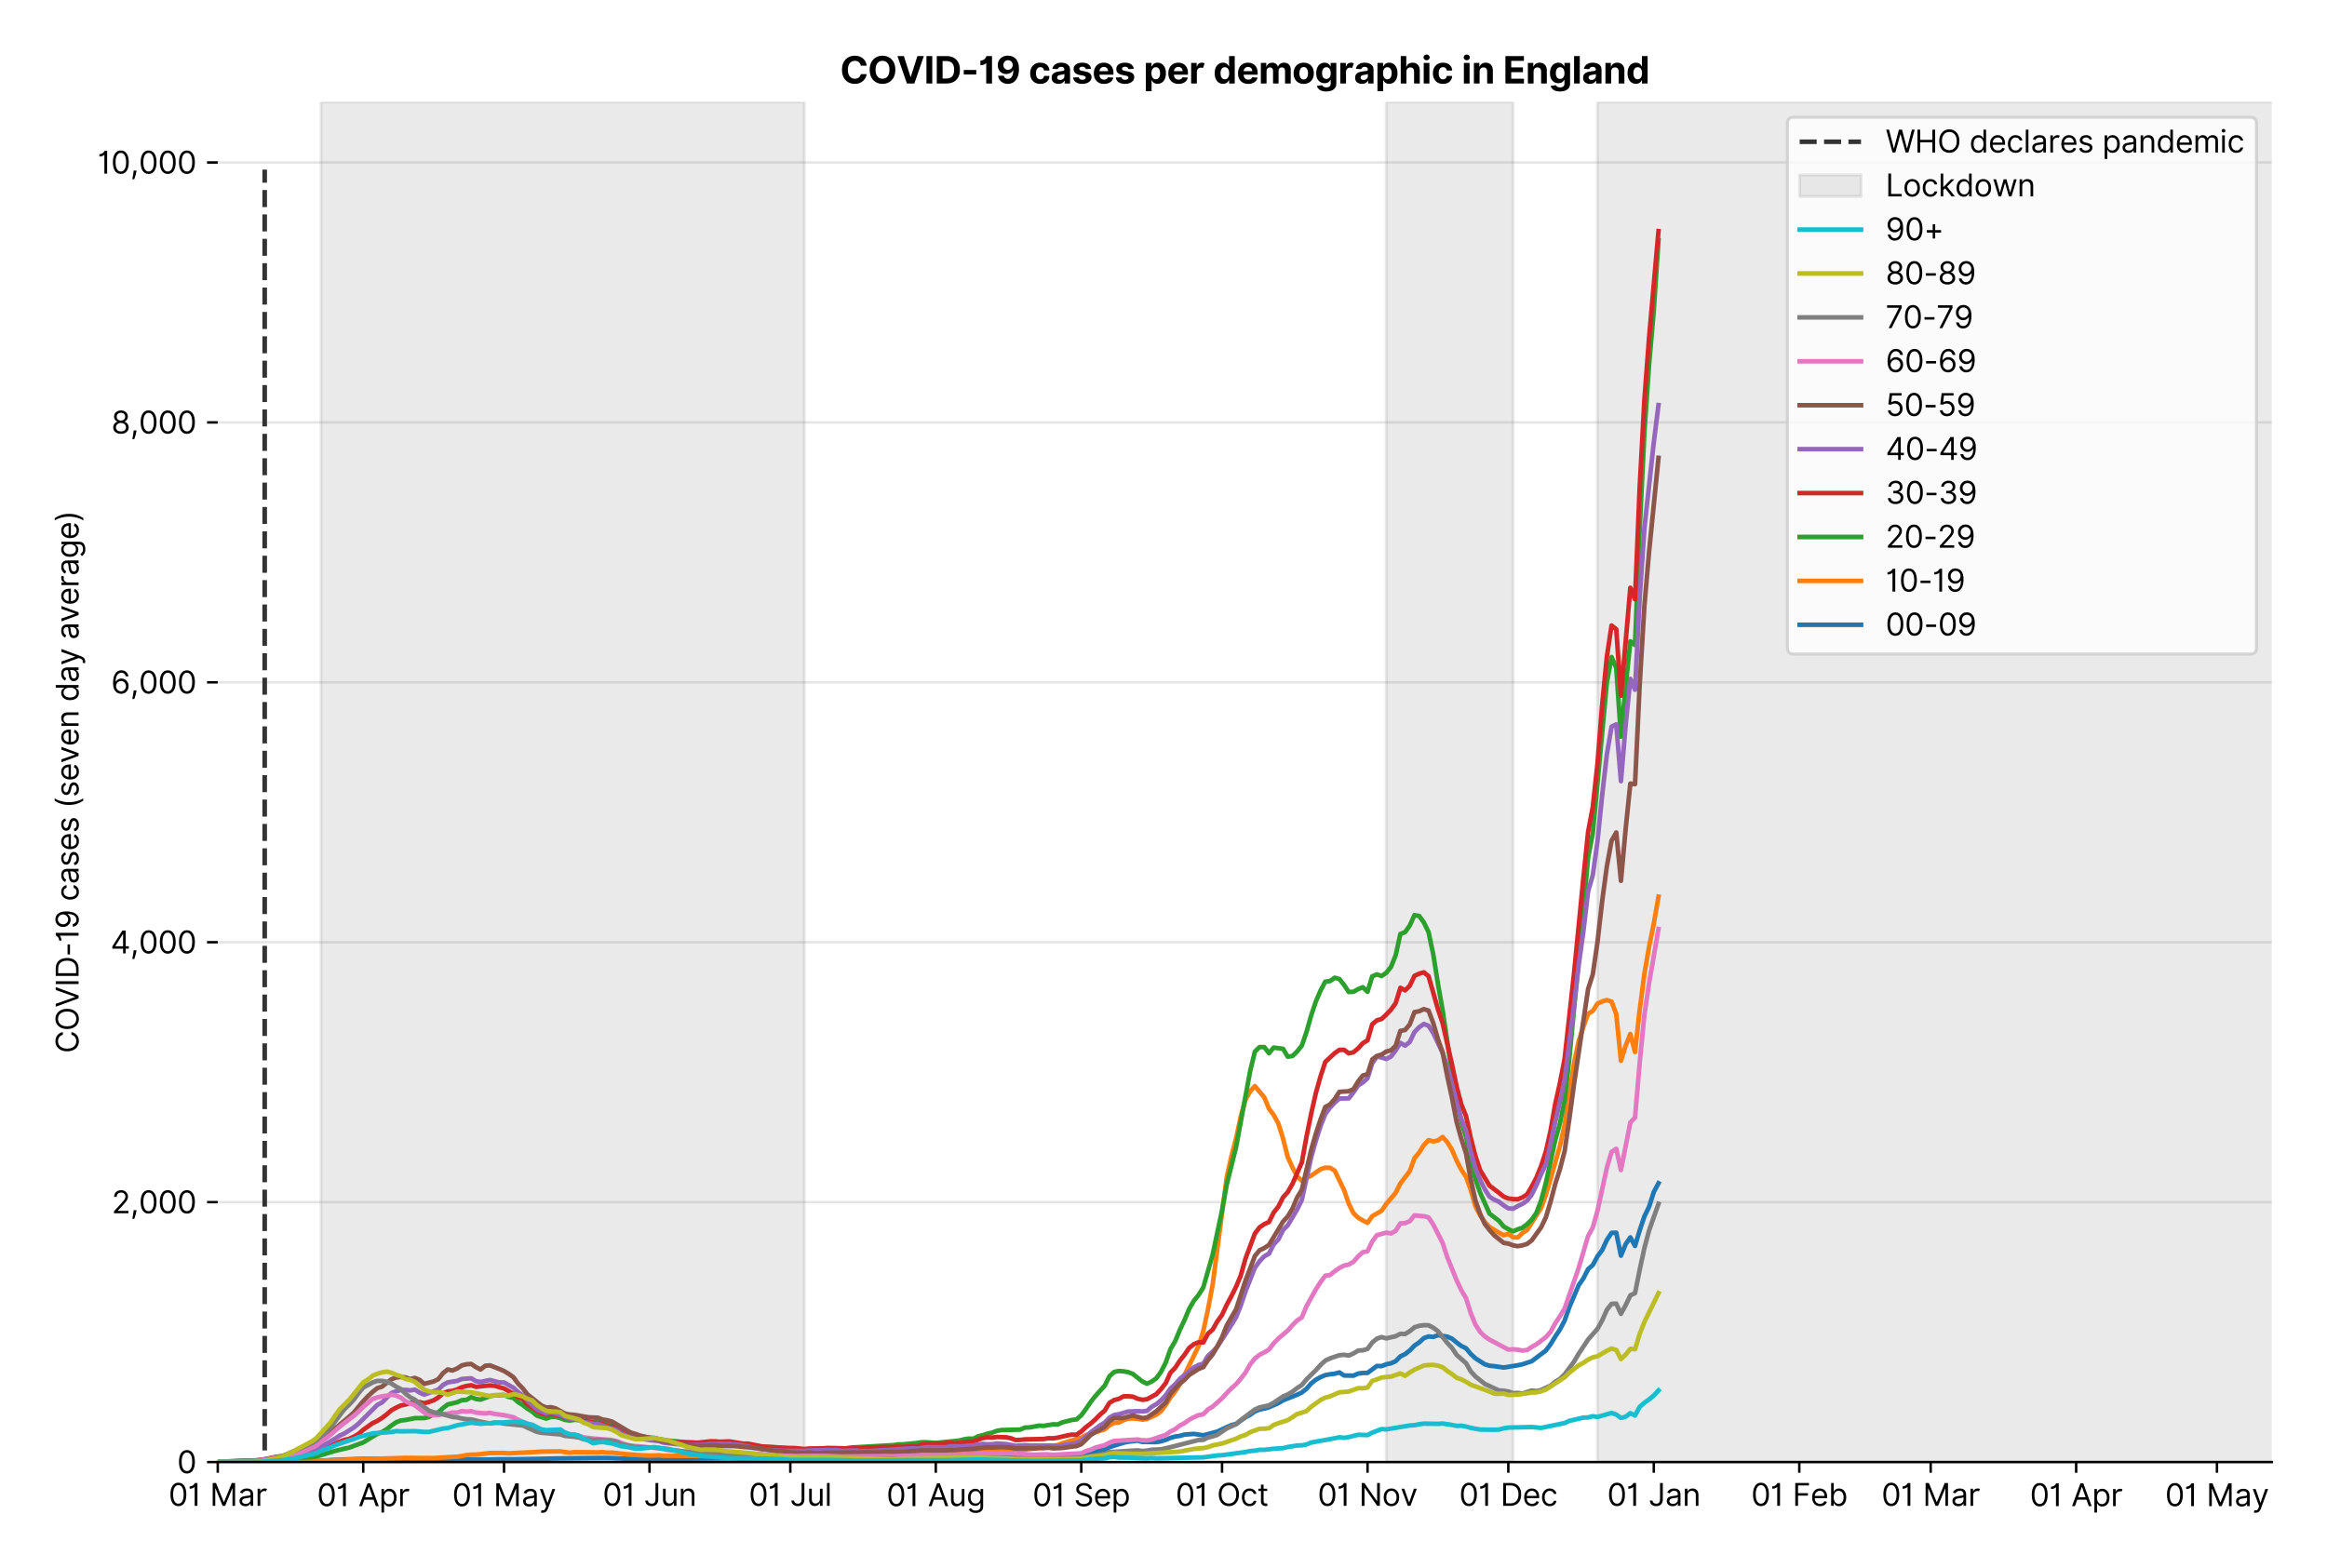 <?xml version="1.0" encoding="utf-8" standalone="no"?>
<!DOCTYPE svg PUBLIC "-//W3C//DTD SVG 1.1//EN"
  "http://www.w3.org/Graphics/SVG/1.1/DTD/svg11.dtd">
<svg version="1.1" viewBox="0 0 758.589 511.276" xmlns="http://www.w3.org/2000/svg" xmlns:xlink="http://www.w3.org/1999/xlink">
 <defs>
  <style type="text/css">*{stroke-linecap:butt;stroke-linejoin:round;}</style>
 </defs>
 <g id="figure_1">
  <g id="patch_1">
   <path d="M 0 511.276 
L 758.589 511.276 
L 758.589 0 
L 0 0 
z
" style="fill:#ffffff;"/>
  </g>
  <g id="axes_1">
   <g id="patch_2">
    <path d="M 70.989 476.745 
L 740.589 476.745 
L 740.589 33.225 
L 70.989 33.225 
z
" style="fill:#ffffff;"/>
   </g>
   <g id="matplotlib.axis_1">
    <g id="xtick_1">
     <g id="line2d_1">
      <defs>
       <path d="M 0 0 
L 0 3.5 
" id="m9dc28aba9c" style="stroke:#000000;stroke-width:0.8;"/>
      </defs>
      <g>
       <use style="stroke:#000000;stroke-width:0.8;" x="70.989" xlink:href="#m9dc28aba9c" y="476.745"/>
      </g>
     </g>
     <g id="text_1">
      <!-- 01 Mar -->
      <g transform="translate(54.952 491.018)scale(0.1 -0.1)">
       <defs>
        <path d="M 2000 -64 
Q 1230 -64 806 561 
Q 382 1186 382 2327 
Q 382 3459 809 4088 
Q 1236 4718 2000 4718 
Q 2764 4718 3191 4088 
Q 3618 3459 3618 2327 
Q 3618 1186 3194 561 
Q 2771 -64 2000 -64 
z
M 2000 436 
Q 2509 436 2791 927 
Q 3073 1418 3073 2327 
Q 3073 3234 2789 3730 
Q 2505 4227 2000 4227 
Q 1496 4227 1211 3730 
Q 927 3234 927 2327 
Q 927 1418 1210 927 
Q 1493 436 2000 436 
z
" id="Inter-Regular-30" transform="scale(0.016)"/>
        <path d="M 1973 4655 
L 1973 0 
L 1409 0 
L 1409 3836 
L 1373 3836 
Q 1341 3773 1209 3692 
Q 1077 3611 868 3551 
Q 659 3491 391 3491 
L 391 3964 
Q 661 3964 859 4061 
Q 1057 4159 1190 4291 
Q 1323 4423 1392 4529 
Q 1461 4636 1473 4655 
L 1973 4655 
z
" id="Inter-Regular-31" transform="scale(0.016)"/>
        <path id="Inter-Regular-20" transform="scale(0.016)"/>
        <path d="M 564 4655 
L 1236 4655 
L 2818 791 
L 2873 791 
L 4455 4655 
L 5127 4655 
L 5127 0 
L 4600 0 
L 4600 3536 
L 4555 3536 
L 3100 0 
L 2591 0 
L 1136 3536 
L 1091 3536 
L 1091 0 
L 564 0 
L 564 4655 
z
" id="Inter-Regular-4d" transform="scale(0.016)"/>
        <path d="M 1518 -82 
Q 1186 -82 916 44 
Q 646 170 486 410 
Q 327 650 327 991 
Q 327 1291 445 1478 
Q 564 1666 761 1773 
Q 959 1880 1199 1933 
Q 1439 1986 1682 2018 
Q 2000 2059 2199 2080 
Q 2398 2102 2490 2154 
Q 2582 2207 2582 2336 
L 2582 2355 
Q 2582 2691 2399 2877 
Q 2216 3064 1846 3064 
Q 1461 3064 1243 2895 
Q 1025 2727 936 2536 
L 427 2718 
Q 564 3036 792 3214 
Q 1021 3393 1292 3464 
Q 1564 3536 1827 3536 
Q 1996 3536 2215 3496 
Q 2434 3457 2640 3334 
Q 2846 3211 2982 2963 
Q 3118 2716 3118 2300 
L 3118 0 
L 2582 0 
L 2582 473 
L 2555 473 
Q 2500 359 2373 229 
Q 2246 100 2034 9 
Q 1823 -82 1518 -82 
z
M 1600 400 
Q 1918 400 2137 525 
Q 2357 650 2469 847 
Q 2582 1045 2582 1264 
L 2582 1755 
Q 2548 1714 2433 1681 
Q 2318 1648 2169 1624 
Q 2021 1600 1881 1583 
Q 1741 1566 1655 1555 
Q 1446 1527 1265 1467 
Q 1084 1407 974 1287 
Q 864 1168 864 964 
Q 864 684 1072 542 
Q 1280 400 1600 400 
z
" id="Inter-Regular-61" transform="scale(0.016)"/>
        <path d="M 491 0 
L 491 3491 
L 1009 3491 
L 1009 2964 
L 1046 2964 
Q 1139 3223 1389 3384 
Q 1639 3545 1955 3545 
Q 2100 3545 2209 3511 
Q 2318 3477 2400 3418 
L 2218 2964 
Q 2161 2993 2085 3010 
Q 2009 3027 1909 3027 
Q 1527 3027 1277 2794 
Q 1027 2561 1027 2209 
L 1027 0 
L 491 0 
z
" id="Inter-Regular-72" transform="scale(0.016)"/>
       </defs>
       <use xlink:href="#Inter-Regular-30"/>
       <use x="62.5" xlink:href="#Inter-Regular-31"/>
       <use x="106.676" xlink:href="#Inter-Regular-20"/>
       <use x="134.801" xlink:href="#Inter-Regular-4d"/>
       <use x="225.994" xlink:href="#Inter-Regular-61"/>
       <use x="282.386" xlink:href="#Inter-Regular-72"/>
      </g>
     </g>
    </g>
    <g id="xtick_2">
     <g id="line2d_2">
      <g>
       <use style="stroke:#000000;stroke-width:0.8;" x="118.415" xlink:href="#m9dc28aba9c" y="476.745"/>
      </g>
     </g>
     <g id="text_2">
      <!-- 01 Apr -->
      <g transform="translate(103.33 491.117)scale(0.1 -0.1)">
       <defs>
        <path d="M 755 0 
L 164 0 
L 1873 4655 
L 2455 4655 
L 4164 0 
L 3573 0 
L 3105 1318 
L 1223 1318 
L 755 0 
z
M 1400 1818 
L 2927 1818 
L 2182 3918 
L 2146 3918 
L 1400 1818 
z
" id="Inter-Regular-41" transform="scale(0.016)"/>
        <path d="M 491 -1309 
L 491 3491 
L 1009 3491 
L 1009 2936 
L 1073 2936 
Q 1132 3027 1237 3169 
Q 1343 3311 1542 3423 
Q 1741 3536 2082 3536 
Q 2523 3536 2859 3315 
Q 3196 3095 3384 2690 
Q 3573 2286 3573 1736 
Q 3573 1182 3384 776 
Q 3196 370 2861 148 
Q 2527 -73 2091 -73 
Q 1755 -73 1552 39 
Q 1350 152 1241 296 
Q 1132 441 1073 536 
L 1027 536 
L 1027 -1309 
L 491 -1309 
z
M 1018 1745 
Q 1018 1152 1276 780 
Q 1534 409 2018 409 
Q 2355 409 2581 587 
Q 2807 766 2921 1069 
Q 3036 1373 3036 1745 
Q 3036 2114 2923 2410 
Q 2811 2707 2585 2881 
Q 2359 3055 2018 3055 
Q 1527 3055 1272 2693 
Q 1018 2332 1018 1745 
z
" id="Inter-Regular-70" transform="scale(0.016)"/>
       </defs>
       <use xlink:href="#Inter-Regular-30"/>
       <use x="62.5" xlink:href="#Inter-Regular-31"/>
       <use x="106.676" xlink:href="#Inter-Regular-20"/>
       <use x="134.801" xlink:href="#Inter-Regular-41"/>
       <use x="202.415" xlink:href="#Inter-Regular-70"/>
       <use x="263.352" xlink:href="#Inter-Regular-72"/>
      </g>
     </g>
    </g>
    <g id="xtick_3">
     <g id="line2d_3">
      <g>
       <use style="stroke:#000000;stroke-width:0.8;" x="164.311" xlink:href="#m9dc28aba9c" y="476.745"/>
      </g>
     </g>
     <g id="text_3">
      <!-- 01 May -->
      <g transform="translate(147.408 491.117)scale(0.1 -0.1)">
       <defs>
        <path d="M 818 -1355 
Q 682 -1355 575 -1333 
Q 468 -1311 427 -1291 
L 564 -818 
Q 857 -893 1053 -814 
Q 1250 -736 1391 -345 
L 1509 -18 
L 218 3491 
L 800 3491 
L 1764 709 
L 1800 709 
L 2764 3491 
L 3346 3491 
L 1846 -564 
Q 1550 -1355 818 -1355 
z
" id="Inter-Regular-79" transform="scale(0.016)"/>
       </defs>
       <use xlink:href="#Inter-Regular-30"/>
       <use x="62.5" xlink:href="#Inter-Regular-31"/>
       <use x="106.676" xlink:href="#Inter-Regular-20"/>
       <use x="134.801" xlink:href="#Inter-Regular-4d"/>
       <use x="225.994" xlink:href="#Inter-Regular-61"/>
       <use x="282.386" xlink:href="#Inter-Regular-79"/>
      </g>
     </g>
    </g>
    <g id="xtick_4">
     <g id="line2d_4">
      <g>
       <use style="stroke:#000000;stroke-width:0.8;" x="211.737" xlink:href="#m9dc28aba9c" y="476.745"/>
      </g>
     </g>
     <g id="text_4">
      <!-- 01 Jun -->
      <g transform="translate(196.453 491.018)scale(0.1 -0.1)">
       <defs>
        <path d="M 2346 4655 
L 2909 4655 
L 2909 1327 
Q 2909 657 2549 296 
Q 2189 -64 1582 -64 
Q 1200 -64 902 76 
Q 605 216 434 475 
Q 264 734 264 1091 
L 818 1091 
Q 818 795 1034 615 
Q 1250 436 1582 436 
Q 1948 436 2147 664 
Q 2346 893 2346 1327 
L 2346 4655 
z
" id="Inter-Regular-4a" transform="scale(0.016)"/>
        <path d="M 2691 1427 
L 2691 3491 
L 3227 3491 
L 3227 0 
L 2691 0 
L 2691 591 
L 2655 591 
Q 2532 325 2273 140 
Q 2014 -45 1618 -45 
Q 1127 -45 809 280 
Q 491 605 491 1273 
L 491 3491 
L 1027 3491 
L 1027 1309 
Q 1027 927 1242 700 
Q 1457 473 1791 473 
Q 1991 473 2199 575 
Q 2407 677 2549 888 
Q 2691 1100 2691 1427 
z
" id="Inter-Regular-75" transform="scale(0.016)"/>
        <path d="M 1027 2100 
L 1027 0 
L 491 0 
L 491 3491 
L 1009 3491 
L 1009 2945 
L 1055 2945 
Q 1177 3211 1427 3373 
Q 1677 3536 2073 3536 
Q 2602 3536 2928 3211 
Q 3255 2886 3255 2218 
L 3255 0 
L 2718 0 
L 2718 2182 
Q 2718 2593 2504 2824 
Q 2291 3055 1918 3055 
Q 1534 3055 1280 2806 
Q 1027 2557 1027 2100 
z
" id="Inter-Regular-6e" transform="scale(0.016)"/>
       </defs>
       <use xlink:href="#Inter-Regular-30"/>
       <use x="62.5" xlink:href="#Inter-Regular-31"/>
       <use x="106.676" xlink:href="#Inter-Regular-20"/>
       <use x="134.801" xlink:href="#Inter-Regular-4a"/>
       <use x="189.063" xlink:href="#Inter-Regular-75"/>
       <use x="247.159" xlink:href="#Inter-Regular-6e"/>
      </g>
     </g>
    </g>
    <g id="xtick_5">
     <g id="line2d_5">
      <g>
       <use style="stroke:#000000;stroke-width:0.8;" x="257.633" xlink:href="#m9dc28aba9c" y="476.745"/>
      </g>
     </g>
     <g id="text_5">
      <!-- 01 Jul -->
      <g transform="translate(244.089 491.018)scale(0.1 -0.1)">
       <defs>
        <path d="M 1027 4655 
L 1027 0 
L 491 0 
L 491 4655 
L 1027 4655 
z
" id="Inter-Regular-6c" transform="scale(0.016)"/>
       </defs>
       <use xlink:href="#Inter-Regular-30"/>
       <use x="62.5" xlink:href="#Inter-Regular-31"/>
       <use x="106.676" xlink:href="#Inter-Regular-20"/>
       <use x="134.801" xlink:href="#Inter-Regular-4a"/>
       <use x="189.063" xlink:href="#Inter-Regular-75"/>
       <use x="247.159" xlink:href="#Inter-Regular-6c"/>
      </g>
     </g>
    </g>
    <g id="xtick_6">
     <g id="line2d_6">
      <g>
       <use style="stroke:#000000;stroke-width:0.8;" x="305.059" xlink:href="#m9dc28aba9c" y="476.745"/>
      </g>
     </g>
     <g id="text_6">
      <!-- 01 Aug -->
      <g transform="translate(288.987 491.117)scale(0.1 -0.1)">
       <defs>
        <path d="M 1900 -1382 
Q 1316 -1382 976 -1169 
Q 636 -957 473 -682 
L 900 -382 
Q 973 -477 1084 -601 
Q 1196 -725 1390 -817 
Q 1584 -909 1900 -909 
Q 2323 -909 2598 -704 
Q 2873 -500 2873 -64 
L 2873 645 
L 2827 645 
Q 2768 550 2660 410 
Q 2552 270 2351 162 
Q 2150 55 1809 55 
Q 1386 55 1051 255 
Q 716 455 521 836 
Q 327 1218 327 1764 
Q 327 2300 516 2699 
Q 705 3098 1041 3317 
Q 1377 3536 1818 3536 
Q 2159 3536 2360 3423 
Q 2561 3311 2669 3169 
Q 2777 3027 2836 2936 
L 2891 2936 
L 2891 3491 
L 3409 3491 
L 3409 -100 
Q 3409 -550 3205 -833 
Q 3002 -1116 2660 -1249 
Q 2318 -1382 1900 -1382 
z
M 1882 536 
Q 2366 536 2624 864 
Q 2882 1193 2882 1773 
Q 2882 2339 2627 2697 
Q 2373 3055 1882 3055 
Q 1541 3055 1315 2882 
Q 1089 2709 976 2418 
Q 864 2127 864 1773 
Q 864 1227 1120 881 
Q 1377 536 1882 536 
z
" id="Inter-Regular-67" transform="scale(0.016)"/>
       </defs>
       <use xlink:href="#Inter-Regular-30"/>
       <use x="62.5" xlink:href="#Inter-Regular-31"/>
       <use x="106.676" xlink:href="#Inter-Regular-20"/>
       <use x="134.801" xlink:href="#Inter-Regular-41"/>
       <use x="202.415" xlink:href="#Inter-Regular-75"/>
       <use x="260.511" xlink:href="#Inter-Regular-67"/>
      </g>
     </g>
    </g>
    <g id="xtick_7">
     <g id="line2d_7">
      <g>
       <use style="stroke:#000000;stroke-width:0.8;" x="352.485" xlink:href="#m9dc28aba9c" y="476.745"/>
      </g>
     </g>
     <g id="text_7">
      <!-- 01 Sep -->
      <g transform="translate(336.597 491.117)scale(0.1 -0.1)">
       <defs>
        <path d="M 3109 3491 
Q 3068 3836 2777 4027 
Q 2486 4218 2064 4218 
Q 1600 4218 1318 3999 
Q 1036 3780 1036 3445 
Q 1036 3195 1189 3042 
Q 1343 2889 1553 2803 
Q 1764 2718 1936 2673 
L 2409 2545 
Q 2591 2498 2815 2414 
Q 3039 2330 3244 2185 
Q 3450 2041 3584 1816 
Q 3718 1591 3718 1264 
Q 3718 886 3521 581 
Q 3325 277 2949 97 
Q 2573 -82 2036 -82 
Q 1286 -82 845 272 
Q 405 627 364 1200 
L 946 1200 
Q 968 936 1124 764 
Q 1280 593 1519 510 
Q 1759 427 2036 427 
Q 2359 427 2616 533 
Q 2873 639 3023 828 
Q 3173 1018 3173 1273 
Q 3173 1505 3043 1650 
Q 2914 1795 2702 1886 
Q 2491 1977 2246 2045 
L 1673 2209 
Q 1127 2366 809 2657 
Q 491 2948 491 3418 
Q 491 3809 703 4101 
Q 916 4393 1276 4555 
Q 1636 4718 2082 4718 
Q 2532 4718 2882 4558 
Q 3232 4398 3437 4120 
Q 3643 3843 3655 3491 
L 3109 3491 
z
" id="Inter-Regular-53" transform="scale(0.016)"/>
        <path d="M 1955 -73 
Q 1450 -73 1085 151 
Q 721 375 524 778 
Q 327 1182 327 1718 
Q 327 2255 524 2665 
Q 721 3075 1074 3305 
Q 1427 3536 1900 3536 
Q 2173 3536 2439 3445 
Q 2705 3355 2923 3151 
Q 3141 2948 3270 2614 
Q 3400 2280 3400 1791 
L 3400 1564 
L 866 1564 
Q 884 1005 1183 707 
Q 1482 409 1955 409 
Q 2271 409 2498 545 
Q 2725 682 2827 955 
L 3346 809 
Q 3223 414 2854 170 
Q 2486 -73 1955 -73 
z
M 866 2027 
L 2855 2027 
Q 2855 2470 2595 2762 
Q 2336 3055 1900 3055 
Q 1593 3055 1368 2911 
Q 1143 2768 1013 2533 
Q 884 2298 866 2027 
z
" id="Inter-Regular-65" transform="scale(0.016)"/>
       </defs>
       <use xlink:href="#Inter-Regular-30"/>
       <use x="62.5" xlink:href="#Inter-Regular-31"/>
       <use x="106.676" xlink:href="#Inter-Regular-20"/>
       <use x="134.801" xlink:href="#Inter-Regular-53"/>
       <use x="198.58" xlink:href="#Inter-Regular-65"/>
       <use x="256.818" xlink:href="#Inter-Regular-70"/>
      </g>
     </g>
    </g>
    <g id="xtick_8">
     <g id="line2d_8">
      <g>
       <use style="stroke:#000000;stroke-width:0.8;" x="398.381" xlink:href="#m9dc28aba9c" y="476.745"/>
      </g>
     </g>
     <g id="text_8">
      <!-- 01 Oct -->
      <g transform="translate(383.225 491.018)scale(0.1 -0.1)">
       <defs>
        <path d="M 4491 2327 
Q 4491 1591 4225 1054 
Q 3959 518 3495 227 
Q 3032 -64 2436 -64 
Q 1841 -64 1377 227 
Q 914 518 648 1054 
Q 382 1591 382 2327 
Q 382 3064 648 3600 
Q 914 4136 1377 4427 
Q 1841 4718 2436 4718 
Q 3032 4718 3495 4427 
Q 3959 4136 4225 3600 
Q 4491 3064 4491 2327 
z
M 3946 2327 
Q 3946 2932 3744 3348 
Q 3543 3764 3201 3977 
Q 2859 4191 2436 4191 
Q 2014 4191 1672 3977 
Q 1330 3764 1128 3348 
Q 927 2932 927 2327 
Q 927 1723 1128 1307 
Q 1330 891 1672 677 
Q 2014 464 2436 464 
Q 2859 464 3201 677 
Q 3543 891 3744 1307 
Q 3946 1723 3946 2327 
z
" id="Inter-Regular-4f" transform="scale(0.016)"/>
        <path d="M 1909 -73 
Q 1418 -73 1063 159 
Q 709 391 518 798 
Q 327 1205 327 1727 
Q 327 2259 524 2667 
Q 721 3075 1074 3305 
Q 1427 3536 1900 3536 
Q 2268 3536 2563 3400 
Q 2859 3264 3047 3018 
Q 3236 2773 3282 2445 
L 2746 2445 
Q 2684 2684 2474 2869 
Q 2264 3055 1909 3055 
Q 1439 3055 1151 2697 
Q 864 2339 864 1745 
Q 864 1139 1148 774 
Q 1432 409 1909 409 
Q 2223 409 2447 570 
Q 2671 732 2746 1018 
L 3282 1018 
Q 3236 709 3058 462 
Q 2880 216 2588 71 
Q 2296 -73 1909 -73 
z
" id="Inter-Regular-63" transform="scale(0.016)"/>
        <path d="M 2009 3491 
L 2009 3036 
L 1264 3036 
L 1264 1000 
Q 1264 773 1331 660 
Q 1398 548 1503 510 
Q 1609 473 1727 473 
Q 1816 473 1873 483 
Q 1930 493 1964 500 
L 2073 18 
Q 2018 -2 1920 -23 
Q 1823 -45 1673 -45 
Q 1446 -45 1228 52 
Q 1011 150 869 350 
Q 727 550 727 855 
L 727 3036 
L 200 3036 
L 200 3491 
L 727 3491 
L 727 4327 
L 1264 4327 
L 1264 3491 
L 2009 3491 
z
" id="Inter-Regular-74" transform="scale(0.016)"/>
       </defs>
       <use xlink:href="#Inter-Regular-30"/>
       <use x="62.5" xlink:href="#Inter-Regular-31"/>
       <use x="106.676" xlink:href="#Inter-Regular-20"/>
       <use x="134.801" xlink:href="#Inter-Regular-4f"/>
       <use x="210.938" xlink:href="#Inter-Regular-63"/>
       <use x="266.761" xlink:href="#Inter-Regular-74"/>
      </g>
     </g>
    </g>
    <g id="xtick_9">
     <g id="line2d_9">
      <g>
       <use style="stroke:#000000;stroke-width:0.8;" x="445.807" xlink:href="#m9dc28aba9c" y="476.745"/>
      </g>
     </g>
     <g id="text_9">
      <!-- 01 Nov -->
      <g transform="translate(429.536 491.018)scale(0.1 -0.1)">
       <defs>
        <path d="M 4255 4655 
L 4255 0 
L 3709 0 
L 1173 3655 
L 1127 3655 
L 1127 0 
L 564 0 
L 564 4655 
L 1109 4655 
L 3655 991 
L 3700 991 
L 3700 4655 
L 4255 4655 
z
" id="Inter-Regular-4e" transform="scale(0.016)"/>
        <path d="M 1909 -73 
Q 1436 -73 1080 152 
Q 725 377 526 781 
Q 327 1186 327 1727 
Q 327 2273 526 2679 
Q 725 3086 1080 3311 
Q 1436 3536 1909 3536 
Q 2382 3536 2737 3311 
Q 3093 3086 3292 2679 
Q 3491 2273 3491 1727 
Q 3491 1186 3292 781 
Q 3093 377 2737 152 
Q 2382 -73 1909 -73 
z
M 1909 409 
Q 2268 409 2500 593 
Q 2732 777 2843 1077 
Q 2955 1377 2955 1727 
Q 2955 2077 2843 2379 
Q 2732 2682 2500 2868 
Q 2268 3055 1909 3055 
Q 1550 3055 1318 2868 
Q 1086 2682 975 2379 
Q 864 2077 864 1727 
Q 864 1377 975 1077 
Q 1086 777 1318 593 
Q 1550 409 1909 409 
z
" id="Inter-Regular-6f" transform="scale(0.016)"/>
        <path d="M 3346 3491 
L 2055 0 
L 1509 0 
L 218 3491 
L 800 3491 
L 1764 709 
L 1800 709 
L 2764 3491 
L 3346 3491 
z
" id="Inter-Regular-76" transform="scale(0.016)"/>
       </defs>
       <use xlink:href="#Inter-Regular-30"/>
       <use x="62.5" xlink:href="#Inter-Regular-31"/>
       <use x="106.676" xlink:href="#Inter-Regular-20"/>
       <use x="134.801" xlink:href="#Inter-Regular-4e"/>
       <use x="210.085" xlink:href="#Inter-Regular-6f"/>
       <use x="269.744" xlink:href="#Inter-Regular-76"/>
      </g>
     </g>
    </g>
    <g id="xtick_10">
     <g id="line2d_10">
      <g>
       <use style="stroke:#000000;stroke-width:0.8;" x="491.703" xlink:href="#m9dc28aba9c" y="476.745"/>
      </g>
     </g>
     <g id="text_10">
      <!-- 01 Dec -->
      <g transform="translate(475.666 491.018)scale(0.1 -0.1)">
       <defs>
        <path d="M 2000 0 
L 564 0 
L 564 4655 
L 2064 4655 
Q 2741 4655 3223 4376 
Q 3705 4098 3961 3578 
Q 4218 3059 4218 2336 
Q 4218 1609 3959 1085 
Q 3700 561 3204 280 
Q 2709 0 2000 0 
z
M 1127 500 
L 1964 500 
Q 2830 500 3251 992 
Q 3673 1484 3673 2336 
Q 3673 3182 3259 3668 
Q 2846 4155 2027 4155 
L 1127 4155 
L 1127 500 
z
" id="Inter-Regular-44" transform="scale(0.016)"/>
       </defs>
       <use xlink:href="#Inter-Regular-30"/>
       <use x="62.5" xlink:href="#Inter-Regular-31"/>
       <use x="106.676" xlink:href="#Inter-Regular-20"/>
       <use x="134.801" xlink:href="#Inter-Regular-44"/>
       <use x="206.676" xlink:href="#Inter-Regular-65"/>
       <use x="264.915" xlink:href="#Inter-Regular-63"/>
      </g>
     </g>
    </g>
    <g id="xtick_11">
     <g id="line2d_11">
      <g>
       <use style="stroke:#000000;stroke-width:0.8;" x="539.129" xlink:href="#m9dc28aba9c" y="476.745"/>
      </g>
     </g>
     <g id="text_11">
      <!-- 01 Jan -->
      <g transform="translate(523.93 491.018)scale(0.1 -0.1)">
       <use xlink:href="#Inter-Regular-30"/>
       <use x="62.5" xlink:href="#Inter-Regular-31"/>
       <use x="106.676" xlink:href="#Inter-Regular-20"/>
       <use x="134.801" xlink:href="#Inter-Regular-4a"/>
       <use x="189.063" xlink:href="#Inter-Regular-61"/>
       <use x="245.455" xlink:href="#Inter-Regular-6e"/>
      </g>
     </g>
    </g>
    <g id="xtick_12">
     <g id="line2d_12">
      <g>
       <use style="stroke:#000000;stroke-width:0.8;" x="586.555" xlink:href="#m9dc28aba9c" y="476.745"/>
      </g>
     </g>
     <g id="text_12">
      <!-- 01 Feb -->
      <g transform="translate(570.866 491.018)scale(0.1 -0.1)">
       <defs>
        <path d="M 564 0 
L 564 4655 
L 3355 4655 
L 3355 4155 
L 1127 4155 
L 1127 2582 
L 3146 2582 
L 3146 2082 
L 1127 2082 
L 1127 0 
L 564 0 
z
" id="Inter-Regular-46" transform="scale(0.016)"/>
        <path d="M 564 0 
L 564 4655 
L 1100 4655 
L 1100 2936 
L 1146 2936 
Q 1205 3027 1310 3169 
Q 1416 3311 1615 3423 
Q 1814 3536 2155 3536 
Q 2596 3536 2932 3315 
Q 3268 3095 3457 2690 
Q 3646 2286 3646 1736 
Q 3646 1182 3457 776 
Q 3268 370 2934 148 
Q 2600 -73 2164 -73 
Q 1827 -73 1625 39 
Q 1423 152 1314 296 
Q 1205 441 1146 536 
L 1082 536 
L 1082 0 
L 564 0 
z
M 1091 1745 
Q 1091 1152 1349 780 
Q 1607 409 2091 409 
Q 2427 409 2653 587 
Q 2880 766 2994 1069 
Q 3109 1373 3109 1745 
Q 3109 2114 2996 2410 
Q 2884 2707 2658 2881 
Q 2432 3055 2091 3055 
Q 1600 3055 1345 2693 
Q 1091 2332 1091 1745 
z
" id="Inter-Regular-62" transform="scale(0.016)"/>
       </defs>
       <use xlink:href="#Inter-Regular-30"/>
       <use x="62.5" xlink:href="#Inter-Regular-31"/>
       <use x="106.676" xlink:href="#Inter-Regular-20"/>
       <use x="134.801" xlink:href="#Inter-Regular-46"/>
       <use x="193.466" xlink:href="#Inter-Regular-65"/>
       <use x="251.705" xlink:href="#Inter-Regular-62"/>
      </g>
     </g>
    </g>
    <g id="xtick_13">
     <g id="line2d_13">
      <g>
       <use style="stroke:#000000;stroke-width:0.8;" x="629.391" xlink:href="#m9dc28aba9c" y="476.745"/>
      </g>
     </g>
     <g id="text_13">
      <!-- 01 Mar -->
      <g transform="translate(613.354 491.018)scale(0.1 -0.1)">
       <use xlink:href="#Inter-Regular-30"/>
       <use x="62.5" xlink:href="#Inter-Regular-31"/>
       <use x="106.676" xlink:href="#Inter-Regular-20"/>
       <use x="134.801" xlink:href="#Inter-Regular-4d"/>
       <use x="225.994" xlink:href="#Inter-Regular-61"/>
       <use x="282.386" xlink:href="#Inter-Regular-72"/>
      </g>
     </g>
    </g>
    <g id="xtick_14">
     <g id="line2d_14">
      <g>
       <use style="stroke:#000000;stroke-width:0.8;" x="676.817" xlink:href="#m9dc28aba9c" y="476.745"/>
      </g>
     </g>
     <g id="text_14">
      <!-- 01 Apr -->
      <g transform="translate(661.732 491.117)scale(0.1 -0.1)">
       <use xlink:href="#Inter-Regular-30"/>
       <use x="62.5" xlink:href="#Inter-Regular-31"/>
       <use x="106.676" xlink:href="#Inter-Regular-20"/>
       <use x="134.801" xlink:href="#Inter-Regular-41"/>
       <use x="202.415" xlink:href="#Inter-Regular-70"/>
       <use x="263.352" xlink:href="#Inter-Regular-72"/>
      </g>
     </g>
    </g>
    <g id="xtick_15">
     <g id="line2d_15">
      <g>
       <use style="stroke:#000000;stroke-width:0.8;" x="722.713" xlink:href="#m9dc28aba9c" y="476.745"/>
      </g>
     </g>
     <g id="text_15">
      <!-- 01 May -->
      <g transform="translate(705.81 491.117)scale(0.1 -0.1)">
       <use xlink:href="#Inter-Regular-30"/>
       <use x="62.5" xlink:href="#Inter-Regular-31"/>
       <use x="106.676" xlink:href="#Inter-Regular-20"/>
       <use x="134.801" xlink:href="#Inter-Regular-4d"/>
       <use x="225.994" xlink:href="#Inter-Regular-61"/>
       <use x="282.386" xlink:href="#Inter-Regular-79"/>
      </g>
     </g>
    </g>
   </g>
   <g id="matplotlib.axis_2">
    <g id="ytick_1">
     <g id="line2d_16">
      <path clip-path="url(#p1e45bf8948)" d="M 70.989 476.745 
L 740.589 476.745 
" style="fill:none;stroke:#e5e5e5;stroke-linecap:square;stroke-width:0.8;"/>
     </g>
     <g id="line2d_17">
      <defs>
       <path d="M 0 0 
L -3.5 0 
" id="m99c1620c8c" style="stroke:#000000;stroke-width:0.8;"/>
      </defs>
      <g>
       <use style="stroke:#000000;stroke-width:0.8;" x="70.989" xlink:href="#m99c1620c8c" y="476.745"/>
      </g>
     </g>
     <g id="text_16">
      <!-- 0 -->
      <g transform="translate(57.739 480.382)scale(0.1 -0.1)">
       <use xlink:href="#Inter-Regular-30"/>
      </g>
     </g>
    </g>
    <g id="ytick_2">
     <g id="line2d_18">
      <path clip-path="url(#p1e45bf8948)" d="M 70.989 391.993 
L 740.589 391.993 
" style="fill:none;stroke:#e5e5e5;stroke-linecap:square;stroke-width:0.8;"/>
     </g>
     <g id="line2d_19">
      <g>
       <use style="stroke:#000000;stroke-width:0.8;" x="70.989" xlink:href="#m99c1620c8c" y="391.993"/>
      </g>
     </g>
     <g id="text_17">
      <!-- 2,000 -->
      <g transform="translate(36.389 395.629)scale(0.1 -0.1)">
       <defs>
        <path d="M 482 0 
L 482 409 
L 2018 2091 
Q 2289 2386 2464 2605 
Q 2639 2825 2724 3019 
Q 2809 3214 2809 3427 
Q 2809 3795 2553 4011 
Q 2298 4227 1918 4227 
Q 1514 4227 1275 3985 
Q 1036 3743 1036 3345 
L 500 3345 
Q 500 3755 688 4064 
Q 877 4373 1203 4545 
Q 1530 4718 1936 4718 
Q 2346 4718 2661 4545 
Q 2977 4373 3156 4079 
Q 3336 3786 3336 3427 
Q 3336 3170 3244 2926 
Q 3152 2682 2926 2383 
Q 2700 2084 2300 1655 
L 1255 536 
L 1255 500 
L 3418 500 
L 3418 0 
L 482 0 
z
" id="Inter-Regular-32" transform="scale(0.016)"/>
        <path d="M 1291 636 
L 1255 391 
Q 1216 132 1137 -163 
Q 1059 -459 975 -720 
Q 891 -982 836 -1136 
L 427 -1136 
Q 457 -991 504 -752 
Q 552 -514 601 -219 
Q 650 75 682 382 
L 709 636 
L 1291 636 
z
" id="Inter-Regular-2c" transform="scale(0.016)"/>
       </defs>
       <use xlink:href="#Inter-Regular-32"/>
       <use x="60.511" xlink:href="#Inter-Regular-2c"/>
       <use x="88.494" xlink:href="#Inter-Regular-30"/>
       <use x="150.994" xlink:href="#Inter-Regular-30"/>
       <use x="213.494" xlink:href="#Inter-Regular-30"/>
      </g>
     </g>
    </g>
    <g id="ytick_3">
     <g id="line2d_20">
      <path clip-path="url(#p1e45bf8948)" d="M 70.989 307.24 
L 740.589 307.24 
" style="fill:none;stroke:#e5e5e5;stroke-linecap:square;stroke-width:0.8;"/>
     </g>
     <g id="line2d_21">
      <g>
       <use style="stroke:#000000;stroke-width:0.8;" x="70.989" xlink:href="#m99c1620c8c" y="307.24"/>
      </g>
     </g>
     <g id="text_18">
      <!-- 4,000 -->
      <g transform="translate(36.02 310.877)scale(0.1 -0.1)">
       <defs>
        <path d="M 373 955 
L 373 1418 
L 2418 4655 
L 3100 4655 
L 3100 1455 
L 3736 1455 
L 3736 955 
L 3100 955 
L 3100 0 
L 2564 0 
L 2564 955 
L 373 955 
z
M 2564 1455 
L 2564 3936 
L 2527 3936 
L 982 1491 
L 982 1455 
L 2564 1455 
z
" id="Inter-Regular-34" transform="scale(0.016)"/>
       </defs>
       <use xlink:href="#Inter-Regular-34"/>
       <use x="64.205" xlink:href="#Inter-Regular-2c"/>
       <use x="92.188" xlink:href="#Inter-Regular-30"/>
       <use x="154.688" xlink:href="#Inter-Regular-30"/>
       <use x="217.188" xlink:href="#Inter-Regular-30"/>
      </g>
     </g>
    </g>
    <g id="ytick_4">
     <g id="line2d_22">
      <path clip-path="url(#p1e45bf8948)" d="M 70.989 222.488 
L 740.589 222.488 
" style="fill:none;stroke:#e5e5e5;stroke-linecap:square;stroke-width:0.8;"/>
     </g>
     <g id="line2d_23">
      <g>
       <use style="stroke:#000000;stroke-width:0.8;" x="70.989" xlink:href="#m99c1620c8c" y="222.488"/>
      </g>
     </g>
     <g id="text_19">
      <!-- 6,000 -->
      <g transform="translate(36.205 226.124)scale(0.1 -0.1)">
       <defs>
        <path d="M 2027 -64 
Q 1741 -59 1454 45 
Q 1168 150 932 399 
Q 696 648 552 1074 
Q 409 1500 409 2145 
Q 409 3386 861 4056 
Q 1314 4727 2100 4727 
Q 2686 4727 3073 4384 
Q 3461 4041 3546 3491 
L 2991 3491 
Q 2914 3811 2691 4019 
Q 2468 4227 2100 4227 
Q 1559 4227 1249 3755 
Q 939 3284 936 2427 
L 973 2427 
Q 1164 2716 1461 2880 
Q 1759 3045 2118 3045 
Q 2518 3045 2850 2846 
Q 3182 2648 3382 2299 
Q 3582 1950 3582 1500 
Q 3582 1068 3389 710 
Q 3196 352 2847 142 
Q 2498 -68 2027 -64 
z
M 2027 436 
Q 2314 436 2542 579 
Q 2771 723 2903 964 
Q 3036 1205 3036 1500 
Q 3036 1789 2908 2026 
Q 2780 2264 2556 2404 
Q 2332 2545 2046 2545 
Q 1757 2545 1525 2397 
Q 1293 2250 1157 2010 
Q 1021 1770 1018 1491 
Q 1018 1214 1149 973 
Q 1280 732 1508 584 
Q 1736 436 2027 436 
z
" id="Inter-Regular-36" transform="scale(0.016)"/>
       </defs>
       <use xlink:href="#Inter-Regular-36"/>
       <use x="62.358" xlink:href="#Inter-Regular-2c"/>
       <use x="90.341" xlink:href="#Inter-Regular-30"/>
       <use x="152.841" xlink:href="#Inter-Regular-30"/>
       <use x="215.341" xlink:href="#Inter-Regular-30"/>
      </g>
     </g>
    </g>
    <g id="ytick_5">
     <g id="line2d_24">
      <path clip-path="url(#p1e45bf8948)" d="M 70.989 137.735 
L 740.589 137.735 
" style="fill:none;stroke:#e5e5e5;stroke-linecap:square;stroke-width:0.8;"/>
     </g>
     <g id="line2d_25">
      <g>
       <use style="stroke:#000000;stroke-width:0.8;" x="70.989" xlink:href="#m99c1620c8c" y="137.735"/>
      </g>
     </g>
     <g id="text_20">
      <!-- 8,000 -->
      <g transform="translate(36.275 141.372)scale(0.1 -0.1)">
       <defs>
        <path d="M 1973 -64 
Q 1505 -64 1147 103 
Q 789 270 589 564 
Q 389 859 391 1236 
Q 389 1532 507 1783 
Q 625 2034 830 2203 
Q 1036 2373 1291 2418 
L 1291 2445 
Q 957 2532 759 2821 
Q 561 3111 564 3482 
Q 561 3836 743 4115 
Q 925 4395 1244 4556 
Q 1564 4718 1973 4718 
Q 2377 4718 2695 4556 
Q 3014 4395 3197 4115 
Q 3380 3836 3382 3482 
Q 3380 3111 3181 2821 
Q 2982 2532 2655 2445 
L 2655 2418 
Q 2907 2373 3109 2203 
Q 3311 2034 3431 1783 
Q 3552 1532 3555 1236 
Q 3552 859 3351 564 
Q 3150 270 2794 103 
Q 2439 -64 1973 -64 
z
M 1973 436 
Q 2446 436 2722 662 
Q 2998 889 3000 1264 
Q 2998 1527 2864 1729 
Q 2730 1932 2499 2048 
Q 2268 2164 1973 2164 
Q 1675 2164 1442 2048 
Q 1209 1932 1076 1729 
Q 943 1527 946 1264 
Q 943 889 1218 662 
Q 1493 436 1973 436 
z
M 1973 2645 
Q 2348 2645 2591 2864 
Q 2834 3084 2836 3445 
Q 2834 3800 2596 4013 
Q 2359 4227 1973 4227 
Q 1582 4227 1344 4013 
Q 1107 3800 1109 3445 
Q 1107 3084 1349 2864 
Q 1591 2645 1973 2645 
z
" id="Inter-Regular-38" transform="scale(0.016)"/>
       </defs>
       <use xlink:href="#Inter-Regular-38"/>
       <use x="61.648" xlink:href="#Inter-Regular-2c"/>
       <use x="89.631" xlink:href="#Inter-Regular-30"/>
       <use x="152.131" xlink:href="#Inter-Regular-30"/>
       <use x="214.631" xlink:href="#Inter-Regular-30"/>
      </g>
     </g>
    </g>
    <g id="ytick_6">
     <g id="line2d_26">
      <path clip-path="url(#p1e45bf8948)" d="M 70.989 52.983 
L 740.589 52.983 
" style="fill:none;stroke:#e5e5e5;stroke-linecap:square;stroke-width:0.8;"/>
     </g>
     <g id="line2d_27">
      <g>
       <use style="stroke:#000000;stroke-width:0.8;" x="70.989" xlink:href="#m99c1620c8c" y="52.983"/>
      </g>
     </g>
     <g id="text_21">
      <!-- 10,000 -->
      <g transform="translate(31.773 56.619)scale(0.1 -0.1)">
       <use xlink:href="#Inter-Regular-31"/>
       <use x="44.176" xlink:href="#Inter-Regular-30"/>
       <use x="106.676" xlink:href="#Inter-Regular-2c"/>
       <use x="134.659" xlink:href="#Inter-Regular-30"/>
       <use x="197.159" xlink:href="#Inter-Regular-30"/>
       <use x="259.659" xlink:href="#Inter-Regular-30"/>
      </g>
     </g>
    </g>
    <g id="text_22">
     <!-- COVID-19 cases (seven day average) -->
     <g transform="translate(25.614 343.418)rotate(-90)scale(0.1 -0.1)">
      <defs>
       <path d="M 4309 3200 
L 3746 3200 
Q 3677 3523 3484 3743 
Q 3291 3964 3018 4077 
Q 2746 4191 2436 4191 
Q 2014 4191 1672 3977 
Q 1330 3764 1128 3348 
Q 927 2932 927 2327 
Q 927 1723 1128 1307 
Q 1330 891 1672 677 
Q 2014 464 2436 464 
Q 2746 464 3018 577 
Q 3291 691 3484 911 
Q 3677 1132 3746 1455 
L 4309 1455 
Q 4223 977 3957 637 
Q 3691 298 3298 117 
Q 2905 -64 2436 -64 
Q 1841 -64 1377 227 
Q 914 518 648 1054 
Q 382 1591 382 2327 
Q 382 3064 648 3600 
Q 914 4136 1377 4427 
Q 1841 4718 2436 4718 
Q 2905 4718 3298 4537 
Q 3691 4357 3957 4017 
Q 4223 3677 4309 3200 
z
" id="Inter-Regular-43" transform="scale(0.016)"/>
       <path d="M 755 4655 
L 2136 736 
L 2191 736 
L 3573 4655 
L 4164 4655 
L 2455 0 
L 1873 0 
L 164 4655 
L 755 4655 
z
" id="Inter-Regular-56" transform="scale(0.016)"/>
       <path d="M 1127 4655 
L 1127 0 
L 564 0 
L 564 4655 
L 1127 4655 
z
" id="Inter-Regular-49" transform="scale(0.016)"/>
       <path d="M 2491 2245 
L 2491 1745 
L 455 1745 
L 455 2245 
L 2491 2245 
z
" id="Inter-Regular-2d" transform="scale(0.016)"/>
       <path d="M 1964 4727 
Q 2250 4725 2536 4618 
Q 2823 4511 3059 4263 
Q 3296 4016 3439 3590 
Q 3582 3164 3582 2518 
Q 3582 1277 3128 606 
Q 2675 -64 1891 -64 
Q 1305 -64 916 278 
Q 527 620 446 1173 
L 1000 1173 
Q 1075 852 1299 644 
Q 1523 436 1891 436 
Q 2430 436 2742 906 
Q 3055 1377 3055 2236 
L 3018 2236 
Q 2827 1950 2530 1784 
Q 2234 1618 1873 1618 
Q 1473 1618 1140 1817 
Q 807 2016 608 2365 
Q 409 2714 409 3164 
Q 409 3595 601 3952 
Q 793 4309 1142 4520 
Q 1491 4732 1964 4727 
z
M 1964 4227 
Q 1677 4227 1449 4084 
Q 1221 3941 1088 3700 
Q 955 3459 955 3164 
Q 955 2873 1083 2635 
Q 1211 2398 1435 2258 
Q 1659 2118 1946 2118 
Q 2232 2118 2465 2266 
Q 2698 2414 2835 2654 
Q 2973 2895 2973 3173 
Q 2973 3450 2842 3691 
Q 2711 3932 2483 4079 
Q 2255 4227 1964 4227 
z
" id="Inter-Regular-39" transform="scale(0.016)"/>
       <path d="M 2964 2709 
L 2482 2573 
Q 2411 2755 2245 2914 
Q 2080 3073 1727 3073 
Q 1407 3073 1194 2926 
Q 982 2780 982 2555 
Q 982 2355 1127 2239 
Q 1273 2123 1582 2045 
L 2100 1918 
Q 3027 1691 3027 973 
Q 3027 673 2855 436 
Q 2684 200 2377 63 
Q 2071 -73 1664 -73 
Q 1130 -73 780 159 
Q 430 391 336 836 
L 846 964 
Q 989 400 1655 400 
Q 2030 400 2251 560 
Q 2473 720 2473 945 
Q 2473 1316 1955 1436 
L 1373 1573 
Q 893 1686 669 1926 
Q 446 2166 446 2527 
Q 446 2823 613 3050 
Q 780 3277 1069 3406 
Q 1359 3536 1727 3536 
Q 2246 3536 2542 3309 
Q 2839 3082 2964 2709 
z
" id="Inter-Regular-73" transform="scale(0.016)"/>
       <path d="M 682 1964 
Q 682 2823 906 3544 
Q 1130 4266 1546 4873 
L 2018 4873 
Q 1800 4573 1623 4095 
Q 1446 3618 1341 3061 
Q 1236 2505 1236 1964 
Q 1236 1423 1341 866 
Q 1446 309 1623 -168 
Q 1800 -645 2018 -945 
L 1546 -945 
Q 1130 -339 906 383 
Q 682 1105 682 1964 
z
" id="Inter-Regular-28" transform="scale(0.016)"/>
       <path d="M 1809 -73 
Q 1373 -73 1039 148 
Q 705 370 516 776 
Q 327 1182 327 1736 
Q 327 2286 516 2690 
Q 705 3095 1041 3315 
Q 1377 3536 1818 3536 
Q 2159 3536 2358 3423 
Q 2557 3311 2662 3169 
Q 2768 3027 2827 2936 
L 2873 2936 
L 2873 4655 
L 3409 4655 
L 3409 0 
L 2891 0 
L 2891 536 
L 2827 536 
Q 2768 441 2659 296 
Q 2550 152 2348 39 
Q 2146 -73 1809 -73 
z
M 1882 409 
Q 2366 409 2624 780 
Q 2882 1152 2882 1745 
Q 2882 2332 2627 2693 
Q 2373 3055 1882 3055 
Q 1541 3055 1315 2881 
Q 1089 2707 976 2410 
Q 864 2114 864 1745 
Q 864 1373 978 1069 
Q 1093 766 1319 587 
Q 1546 409 1882 409 
z
" id="Inter-Regular-64" transform="scale(0.016)"/>
       <path d="M 1638 1940 
Q 1638 1081 1414 359 
Q 1191 -362 775 -969 
L 302 -969 
Q 520 -669 697 -191 
Q 875 286 979 842 
Q 1084 1399 1084 1940 
Q 1084 2481 979 3038 
Q 875 3595 697 4072 
Q 520 4549 302 4849 
L 775 4849 
Q 1191 4243 1414 3521 
Q 1638 2799 1638 1940 
z
" id="Inter-Regular-29" transform="scale(0.016)"/>
      </defs>
      <use xlink:href="#Inter-Regular-43"/>
      <use x="72.727" xlink:href="#Inter-Regular-4f"/>
      <use x="148.864" xlink:href="#Inter-Regular-56"/>
      <use x="216.477" xlink:href="#Inter-Regular-49"/>
      <use x="242.898" xlink:href="#Inter-Regular-44"/>
      <use x="314.773" xlink:href="#Inter-Regular-2d"/>
      <use x="360.796" xlink:href="#Inter-Regular-31"/>
      <use x="404.972" xlink:href="#Inter-Regular-39"/>
      <use x="467.33" xlink:href="#Inter-Regular-20"/>
      <use x="495.455" xlink:href="#Inter-Regular-63"/>
      <use x="551.279" xlink:href="#Inter-Regular-61"/>
      <use x="607.671" xlink:href="#Inter-Regular-73"/>
      <use x="659.943" xlink:href="#Inter-Regular-65"/>
      <use x="718.182" xlink:href="#Inter-Regular-73"/>
      <use x="770.455" xlink:href="#Inter-Regular-20"/>
      <use x="798.58" xlink:href="#Inter-Regular-28"/>
      <use x="834.801" xlink:href="#Inter-Regular-73"/>
      <use x="887.074" xlink:href="#Inter-Regular-65"/>
      <use x="945.313" xlink:href="#Inter-Regular-76"/>
      <use x="1000.994" xlink:href="#Inter-Regular-65"/>
      <use x="1059.233" xlink:href="#Inter-Regular-6e"/>
      <use x="1117.756" xlink:href="#Inter-Regular-20"/>
      <use x="1145.881" xlink:href="#Inter-Regular-64"/>
      <use x="1207.955" xlink:href="#Inter-Regular-61"/>
      <use x="1264.347" xlink:href="#Inter-Regular-79"/>
      <use x="1320.029" xlink:href="#Inter-Regular-20"/>
      <use x="1348.154" xlink:href="#Inter-Regular-61"/>
      <use x="1404.546" xlink:href="#Inter-Regular-76"/>
      <use x="1460.228" xlink:href="#Inter-Regular-65"/>
      <use x="1518.466" xlink:href="#Inter-Regular-72"/>
      <use x="1556.818" xlink:href="#Inter-Regular-61"/>
      <use x="1613.211" xlink:href="#Inter-Regular-67"/>
      <use x="1674.148" xlink:href="#Inter-Regular-65"/>
      <use x="1732.387" xlink:href="#Inter-Regular-29"/>
     </g>
    </g>
   </g>
   <g id="patch_3">
    <path clip-path="url(#p1e45bf8948)" d="M 104.646 476.745 
L 104.646 33.225 
L 262.223 33.225 
L 262.223 476.745 
z
" style="fill:#777777;opacity:0.15;stroke:#777777;stroke-linejoin:miter;"/>
   </g>
   <g id="patch_4">
    <path clip-path="url(#p1e45bf8948)" d="M 451.926 476.745 
L 451.926 33.225 
L 493.233 33.225 
L 493.233 476.745 
z
" style="fill:#777777;opacity:0.15;stroke:#777777;stroke-linejoin:miter;"/>
   </g>
   <g id="patch_5">
    <path clip-path="url(#p1e45bf8948)" d="M 520.77 476.745 
L 520.77 33.225 
L 1097.531 33.225 
L 1097.531 476.745 
z
" style="fill:#777777;opacity:0.15;stroke:#777777;stroke-linejoin:miter;"/>
   </g>
   <g id="LineCollection_1">
    <path clip-path="url(#p1e45bf8948)" d="M 86.288 496.814 
L 86.288 55.301 
" style="fill:none;stroke:#333333;stroke-dasharray:5.55,2.4;stroke-dashoffset:0;stroke-width:1.5;"/>
   </g>
   <g id="line2d_28">
    <path clip-path="url(#p1e45bf8948)" d="M 32.742 476.733 
L 89.347 476.642 
L 100.057 476.473 
L 103.116 476.412 
L 109.236 476.025 
L 116.885 475.734 
L 123.005 475.667 
L 127.594 475.661 
L 132.184 475.734 
L 133.714 475.619 
L 158.192 475.934 
L 162.781 475.819 
L 167.371 475.831 
L 176.55 475.686 
L 181.14 475.558 
L 196.438 475.395 
L 199.498 475.443 
L 204.088 475.661 
L 210.207 475.77 
L 237.745 475.504 
L 242.334 475.667 
L 243.864 475.595 
L 246.924 475.631 
L 251.514 475.571 
L 260.693 475.631 
L 263.752 475.68 
L 269.872 475.565 
L 272.932 475.583 
L 286.7 475.244 
L 288.23 475.347 
L 300.469 475.159 
L 301.999 475.086 
L 305.059 475.141 
L 309.649 475.038 
L 312.708 475.032 
L 315.768 474.814 
L 317.298 474.826 
L 321.887 474.439 
L 331.067 474.826 
L 332.597 475.002 
L 334.126 474.899 
L 337.186 474.893 
L 340.246 474.765 
L 341.776 474.814 
L 352.485 474.239 
L 357.074 473.349 
L 360.134 472.641 
L 361.664 471.89 
L 366.254 470.437 
L 367.784 470.116 
L 370.843 469.771 
L 372.373 470.171 
L 376.963 470.237 
L 378.493 469.983 
L 380.022 469.505 
L 381.552 468.863 
L 383.082 468.421 
L 384.612 468.209 
L 386.142 467.792 
L 389.202 467.549 
L 392.261 468.022 
L 396.851 466.799 
L 399.911 465.352 
L 401.441 464.692 
L 402.97 464.317 
L 406.03 462.131 
L 407.56 461.308 
L 409.09 460.224 
L 410.62 459.601 
L 412.15 459.31 
L 413.68 458.874 
L 416.739 457.536 
L 418.269 456.616 
L 422.859 454.782 
L 424.389 454.05 
L 425.919 452.833 
L 427.448 451.083 
L 428.978 449.872 
L 430.508 449.043 
L 432.038 448.395 
L 433.568 448.111 
L 435.098 447.941 
L 436.628 447.518 
L 438.157 448.516 
L 441.217 448.571 
L 442.747 447.887 
L 444.277 447.699 
L 445.807 447.669 
L 448.867 445.411 
L 450.396 445.459 
L 451.926 444.854 
L 453.456 444.533 
L 454.986 443.843 
L 456.516 442.281 
L 458.046 441.561 
L 459.576 440.362 
L 461.105 438.77 
L 462.635 437.741 
L 464.165 436.33 
L 465.695 435.785 
L 467.225 435.943 
L 468.755 435.374 
L 471.815 435.852 
L 473.344 436.512 
L 474.874 437.783 
L 476.404 438.903 
L 477.934 439.654 
L 479.464 441.5 
L 480.994 442.917 
L 484.054 444.872 
L 485.583 445.338 
L 487.113 445.471 
L 490.173 445.925 
L 494.763 445.187 
L 496.292 444.866 
L 499.352 443.855 
L 503.942 440.38 
L 505.472 438.34 
L 507.002 435.81 
L 508.531 433.515 
L 510.061 430.597 
L 511.591 426.245 
L 514.651 419.065 
L 516.181 416.837 
L 517.711 413.841 
L 519.24 412.515 
L 520.77 409.663 
L 522.3 407.635 
L 523.83 404.33 
L 525.36 402.005 
L 526.89 401.957 
L 528.42 409.445 
L 529.95 405.716 
L 531.479 403.483 
L 533.009 406.279 
L 534.539 401.188 
L 536.069 396.612 
L 537.599 393.482 
L 539.129 388.675 
L 540.659 385.824 
L 540.659 385.824 
" style="fill:none;stroke:#1f77b4;stroke-linecap:square;stroke-width:1.5;"/>
   </g>
   <g id="line2d_29">
    <path clip-path="url(#p1e45bf8948)" d="M 32.742 476.745 
L 83.228 476.66 
L 89.347 476.582 
L 98.527 476.569 
L 107.706 476.182 
L 112.296 476.012 
L 118.415 475.807 
L 132.184 475.371 
L 141.363 475.449 
L 147.482 475.068 
L 149.012 474.995 
L 150.542 474.79 
L 152.072 474.469 
L 153.602 474.324 
L 155.132 474.317 
L 158.192 473.978 
L 159.721 473.797 
L 164.311 473.791 
L 165.841 473.888 
L 173.49 473.53 
L 176.55 473.337 
L 179.61 473.288 
L 182.669 473.27 
L 185.729 473.694 
L 187.259 473.524 
L 194.908 473.579 
L 196.438 473.512 
L 197.968 473.67 
L 199.498 473.658 
L 204.088 474.16 
L 208.677 474.505 
L 211.737 474.644 
L 214.797 474.554 
L 216.327 474.675 
L 220.916 474.711 
L 230.095 474.771 
L 233.155 474.644 
L 236.215 474.626 
L 239.275 474.463 
L 246.924 474.535 
L 248.454 474.717 
L 262.223 475.207 
L 265.282 475.02 
L 268.342 475.074 
L 271.402 474.874 
L 272.932 474.796 
L 275.991 474.929 
L 280.581 474.79 
L 283.641 474.874 
L 286.7 474.626 
L 291.29 474.293 
L 292.82 474.033 
L 301.999 473.688 
L 303.529 473.857 
L 312.708 473.9 
L 315.768 473.591 
L 317.298 473.543 
L 321.887 472.871 
L 324.947 472.743 
L 326.477 472.798 
L 329.537 472.628 
L 332.597 472.98 
L 334.126 472.671 
L 340.246 472.023 
L 341.776 471.902 
L 343.306 471.472 
L 344.835 471.176 
L 346.365 470.6 
L 352.485 468.784 
L 354.015 467.943 
L 360.134 466.078 
L 361.664 464.789 
L 363.194 463.972 
L 364.724 463.844 
L 366.254 463.112 
L 367.784 462.573 
L 369.313 462.525 
L 370.843 462.61 
L 372.373 462.918 
L 373.903 462.706 
L 376.963 461.29 
L 378.493 460.158 
L 380.022 458.099 
L 381.552 455.696 
L 383.082 453.759 
L 384.612 451.44 
L 390.732 438.945 
L 392.261 434.042 
L 393.791 426.977 
L 395.321 418.841 
L 399.911 383.856 
L 401.441 377.016 
L 402.97 371.156 
L 404.5 363.982 
L 406.03 358.509 
L 407.56 355.84 
L 409.09 354.151 
L 412.15 357.831 
L 413.68 361.53 
L 415.209 363.54 
L 416.739 366.373 
L 418.269 371.252 
L 419.799 377.3 
L 421.329 380.666 
L 422.859 383.59 
L 424.389 385.007 
L 425.919 384.086 
L 427.448 383.336 
L 430.508 381.253 
L 432.038 380.751 
L 433.568 380.775 
L 435.098 381.707 
L 438.157 388.07 
L 439.687 392.489 
L 441.217 395.582 
L 442.747 397.06 
L 444.277 397.968 
L 445.807 398.73 
L 447.337 396.575 
L 450.396 394.801 
L 451.926 392.58 
L 454.986 388.929 
L 456.516 385.872 
L 459.576 381.877 
L 461.105 377.688 
L 462.635 375.823 
L 464.165 373.383 
L 465.695 371.773 
L 467.225 372.191 
L 468.755 371.882 
L 470.285 370.744 
L 471.815 372.445 
L 473.344 374.915 
L 474.874 378.481 
L 476.404 381.459 
L 477.934 383.741 
L 479.464 388.045 
L 480.994 393.397 
L 482.524 396.309 
L 484.054 398.506 
L 485.583 400.086 
L 488.643 401.951 
L 490.173 402.78 
L 491.703 402.302 
L 493.233 403.422 
L 494.763 403.537 
L 496.292 402.072 
L 497.822 401.079 
L 502.412 393.863 
L 503.942 389.601 
L 505.472 384.522 
L 508.531 373.644 
L 510.061 366.839 
L 513.121 346.626 
L 514.651 339.398 
L 516.181 334.779 
L 517.711 330.589 
L 519.24 329.657 
L 520.77 327.266 
L 522.3 326.558 
L 523.83 326.091 
L 525.36 326.624 
L 526.89 330.668 
L 528.42 345.893 
L 529.95 340.99 
L 531.479 337.17 
L 533.009 343.036 
L 534.539 329.215 
L 536.069 317.507 
L 537.599 308.632 
L 539.129 301.18 
L 540.659 292.39 
L 540.659 292.39 
" style="fill:none;stroke:#ff7f0e;stroke-linecap:square;stroke-width:1.5;"/>
   </g>
   <g id="line2d_30">
    <path clip-path="url(#p1e45bf8948)" d="M 32.742 476.727 
L 63.34 476.739 
L 74.049 476.63 
L 84.758 476.188 
L 89.347 475.546 
L 92.407 475.419 
L 101.586 475.165 
L 103.116 474.941 
L 109.236 473.107 
L 112.296 472.368 
L 113.825 472.041 
L 118.415 470.34 
L 123.005 467.537 
L 124.534 466.956 
L 126.064 466.024 
L 127.594 464.837 
L 129.124 463.796 
L 130.654 463.191 
L 132.184 463.027 
L 135.244 462.422 
L 138.303 462.398 
L 139.833 462.034 
L 141.363 461.084 
L 142.893 460.509 
L 144.423 459.129 
L 145.953 457.96 
L 149.012 457.246 
L 150.542 456.568 
L 152.072 456.453 
L 153.602 455.581 
L 155.132 456.162 
L 156.662 456.38 
L 159.721 455.278 
L 161.251 454.952 
L 162.781 454.982 
L 164.311 454.849 
L 165.841 455.496 
L 167.371 455.847 
L 168.901 457.197 
L 170.431 458.16 
L 171.96 459.34 
L 173.49 460.291 
L 175.02 461.599 
L 178.08 462.579 
L 179.61 462.028 
L 181.14 462.01 
L 182.669 462.416 
L 184.199 463.003 
L 185.729 463.197 
L 187.259 462.979 
L 188.789 463.003 
L 190.319 463.324 
L 193.379 463.687 
L 194.908 463.481 
L 196.438 464.044 
L 199.498 464.801 
L 202.558 466.617 
L 204.088 467.12 
L 205.617 467.755 
L 207.147 468.04 
L 208.677 468.56 
L 210.207 468.845 
L 211.737 468.778 
L 213.267 468.857 
L 214.797 469.275 
L 217.856 469.747 
L 223.976 470.328 
L 225.506 470.322 
L 228.565 470.528 
L 233.155 470.576 
L 237.745 470.722 
L 240.804 471.03 
L 243.864 471.133 
L 248.454 471.793 
L 254.573 472.011 
L 257.633 472.38 
L 260.693 472.538 
L 262.223 472.768 
L 263.752 472.628 
L 266.812 472.792 
L 268.342 472.647 
L 269.872 472.338 
L 272.932 472.289 
L 274.462 472.495 
L 277.521 472.005 
L 291.29 471.218 
L 292.82 470.982 
L 294.35 470.976 
L 298.939 470.522 
L 300.469 470.286 
L 301.999 470.28 
L 305.059 470.51 
L 312.708 469.735 
L 314.238 469.335 
L 315.768 469.099 
L 317.298 469.141 
L 318.828 468.355 
L 320.358 467.985 
L 321.887 467.495 
L 323.417 467.15 
L 324.947 466.581 
L 326.477 466.302 
L 331.067 466.199 
L 332.597 466.151 
L 334.126 465.491 
L 335.656 465.449 
L 338.716 464.868 
L 340.246 464.946 
L 343.306 464.438 
L 344.835 464.486 
L 346.365 463.79 
L 349.425 463.015 
L 350.955 462.833 
L 352.485 461.496 
L 354.015 459.437 
L 355.545 457.149 
L 357.074 455.224 
L 360.134 451.816 
L 361.664 448.777 
L 363.194 447.378 
L 364.724 447.045 
L 366.254 447.172 
L 367.784 447.421 
L 369.313 448.026 
L 372.373 450.448 
L 373.903 451.21 
L 375.433 450.49 
L 376.963 449.424 
L 378.493 447.306 
L 380.022 444.303 
L 381.552 439.944 
L 383.082 437.365 
L 384.612 433.667 
L 386.142 430.446 
L 387.672 426.777 
L 389.202 424.156 
L 390.732 422.243 
L 392.261 419.81 
L 395.321 409.119 
L 398.381 394.65 
L 399.911 386.235 
L 402.97 373.952 
L 407.56 349.186 
L 409.09 342.915 
L 410.62 341.426 
L 412.15 341.42 
L 413.68 343.429 
L 415.209 341.595 
L 418.269 341.989 
L 419.799 344.561 
L 421.329 344.356 
L 422.859 342.866 
L 424.389 340.953 
L 425.919 336.468 
L 427.448 331.092 
L 428.978 326.503 
L 430.508 322.956 
L 432.038 320.098 
L 433.568 319.905 
L 435.098 318.821 
L 436.628 319.233 
L 438.157 321.152 
L 439.687 323.464 
L 441.217 323.404 
L 442.747 322.526 
L 444.277 321.914 
L 445.807 323.404 
L 447.337 318.361 
L 448.867 317.731 
L 450.396 318.24 
L 451.926 317.198 
L 453.456 315.292 
L 454.986 311.472 
L 456.516 304.546 
L 458.046 303.959 
L 459.576 301.786 
L 461.105 298.408 
L 462.635 298.674 
L 464.165 300.781 
L 465.695 303.935 
L 467.225 311.157 
L 468.755 320.776 
L 470.285 329.385 
L 473.344 350.034 
L 474.874 358.515 
L 476.404 365.877 
L 477.934 370.738 
L 479.464 378.16 
L 480.994 384.546 
L 482.524 388.917 
L 485.583 395.752 
L 488.643 398.077 
L 490.173 399.917 
L 491.703 400.795 
L 493.233 401.509 
L 494.763 400.855 
L 496.292 400.359 
L 497.822 399.19 
L 499.352 397.677 
L 500.882 395.443 
L 502.412 391.411 
L 503.942 385.703 
L 507.002 371.779 
L 508.531 366.288 
L 510.061 358.721 
L 511.591 345.185 
L 516.181 296.713 
L 517.711 279.696 
L 519.24 271.656 
L 523.83 222.5 
L 525.36 214.248 
L 526.89 217.784 
L 528.42 240.177 
L 529.95 223.819 
L 531.479 209.127 
L 533.009 210.314 
L 534.539 172.187 
L 536.069 140.944 
L 537.599 118.829 
L 539.129 101.171 
L 540.659 78.354 
L 540.659 78.354 
" style="fill:none;stroke:#2ca02c;stroke-linecap:square;stroke-width:1.5;"/>
   </g>
   <g id="line2d_31">
    <path clip-path="url(#p1e45bf8948)" d="M 32.742 476.721 
L 74.049 476.618 
L 84.758 476.176 
L 89.347 475.286 
L 93.937 474.983 
L 96.997 474.566 
L 98.527 474.499 
L 101.586 473.779 
L 103.116 473.343 
L 106.176 471.914 
L 107.706 471.448 
L 110.766 470.104 
L 112.296 469.499 
L 113.825 469.19 
L 115.355 468.47 
L 116.885 467.58 
L 118.415 466.218 
L 121.475 464.056 
L 123.005 463.324 
L 124.534 462.355 
L 126.064 461.193 
L 127.594 459.849 
L 129.124 459.014 
L 130.654 458.305 
L 132.184 457.984 
L 133.714 457.44 
L 135.244 457.119 
L 136.773 457.191 
L 138.303 457.549 
L 139.833 457.143 
L 141.363 456.598 
L 142.893 455.678 
L 144.423 454.346 
L 145.953 453.717 
L 147.482 453.535 
L 149.012 453.069 
L 150.542 452.361 
L 152.072 451.925 
L 153.602 451.695 
L 155.132 452.203 
L 159.721 451.749 
L 161.251 451.882 
L 164.311 452.748 
L 167.371 454.461 
L 168.901 455.533 
L 170.431 456.283 
L 171.96 457.912 
L 175.02 460.012 
L 176.55 460.854 
L 178.08 461.314 
L 179.61 461.017 
L 182.669 461.665 
L 185.729 462.555 
L 187.259 462.301 
L 188.789 462.652 
L 190.319 463.354 
L 191.849 463.554 
L 193.379 463.947 
L 194.908 463.984 
L 196.438 464.371 
L 197.968 465.049 
L 199.498 465.237 
L 201.028 465.703 
L 202.558 466.581 
L 204.088 467.126 
L 205.617 467.84 
L 207.147 468.112 
L 208.677 468.227 
L 211.737 468.893 
L 213.267 469.014 
L 219.386 470.213 
L 227.036 470.473 
L 231.625 469.989 
L 233.155 469.995 
L 234.685 470.128 
L 237.745 470.007 
L 242.334 470.746 
L 243.864 470.758 
L 248.454 471.666 
L 253.043 471.95 
L 254.573 472.108 
L 259.163 472.187 
L 262.223 472.495 
L 263.752 472.332 
L 268.342 472.265 
L 269.872 472.144 
L 275.991 472.289 
L 279.051 472.132 
L 280.581 472.193 
L 282.111 472.023 
L 288.23 471.86 
L 289.76 471.902 
L 292.82 471.732 
L 294.35 471.817 
L 297.41 471.509 
L 298.939 471.539 
L 300.469 471.085 
L 301.999 470.77 
L 303.529 470.861 
L 305.059 470.667 
L 306.589 470.728 
L 309.649 470.449 
L 311.178 470.655 
L 312.708 470.552 
L 314.238 470.219 
L 317.298 470.019 
L 320.358 468.936 
L 321.887 468.669 
L 323.417 468.748 
L 324.947 468.566 
L 328.007 468.657 
L 329.537 468.984 
L 331.067 469.559 
L 332.597 469.511 
L 334.126 469.347 
L 340.246 469.22 
L 341.776 468.966 
L 343.306 469.008 
L 344.835 468.784 
L 347.895 468.064 
L 349.425 467.798 
L 350.955 467.828 
L 352.485 466.75 
L 354.015 465.352 
L 355.545 464.202 
L 357.074 462.821 
L 358.604 461.278 
L 360.134 459.964 
L 361.664 457.434 
L 363.194 456.532 
L 364.724 456.138 
L 366.254 455.321 
L 367.784 455.278 
L 369.313 455.418 
L 370.843 456.09 
L 372.373 456.441 
L 373.903 456.265 
L 376.963 454.588 
L 378.493 452.948 
L 380.022 450.998 
L 381.552 447.62 
L 383.082 446.034 
L 384.612 443.685 
L 386.142 441.76 
L 387.672 439.514 
L 389.202 438.304 
L 390.732 437.686 
L 392.261 437.741 
L 393.791 434.859 
L 395.321 433.576 
L 396.851 430.852 
L 398.381 428.739 
L 399.911 425.452 
L 401.441 422.624 
L 402.97 419.549 
L 404.5 415.862 
L 406.03 410.378 
L 409.09 402.211 
L 410.62 400.201 
L 412.15 399.16 
L 413.68 398.476 
L 415.209 395.371 
L 416.739 393.445 
L 418.269 390.419 
L 419.799 388.711 
L 421.329 386.042 
L 424.389 379.025 
L 425.919 370.623 
L 427.448 363.11 
L 428.978 356.348 
L 430.508 350.912 
L 432.038 346.263 
L 435.098 343.411 
L 436.628 342.34 
L 438.157 342.322 
L 439.687 343.472 
L 441.217 343.115 
L 442.747 341.843 
L 444.277 340.154 
L 445.807 339.228 
L 447.337 334.004 
L 448.867 332.702 
L 450.396 332.272 
L 451.926 330.825 
L 453.456 329.221 
L 454.986 327.084 
L 456.516 322.108 
L 458.046 322.931 
L 459.576 321.418 
L 461.105 318.209 
L 462.635 317.495 
L 464.165 317.059 
L 465.695 318.294 
L 468.755 329.046 
L 470.285 333.616 
L 473.344 347.116 
L 474.874 354.411 
L 476.404 360.186 
L 477.934 363.976 
L 479.464 371.107 
L 480.994 377.034 
L 482.524 381.592 
L 485.583 386.629 
L 488.643 388.935 
L 490.173 390.182 
L 491.703 390.8 
L 493.233 390.988 
L 494.763 391.048 
L 496.292 390.461 
L 497.822 389.474 
L 499.352 386.883 
L 500.882 383.959 
L 502.412 380.164 
L 503.942 375.514 
L 505.472 368.734 
L 507.002 359.938 
L 508.531 353.152 
L 510.061 345.227 
L 513.121 317.453 
L 516.181 286.24 
L 517.711 271.287 
L 519.24 263.169 
L 520.77 249.051 
L 522.3 229.813 
L 523.83 214.152 
L 525.36 203.969 
L 526.89 205.168 
L 528.42 226.877 
L 531.479 191.656 
L 533.009 195.415 
L 534.539 158.705 
L 536.069 130.337 
L 537.599 110.051 
L 540.659 75.369 
L 540.659 75.369 
" style="fill:none;stroke:#d62728;stroke-linecap:square;stroke-width:1.5;"/>
   </g>
   <g id="line2d_32">
    <path clip-path="url(#p1e45bf8948)" d="M 32.742 476.739 
L 70.989 476.63 
L 75.579 476.473 
L 83.228 476.321 
L 84.758 476.194 
L 89.347 475.486 
L 92.407 475.238 
L 95.467 474.893 
L 100.057 473.9 
L 103.116 472.889 
L 104.646 471.805 
L 109.236 469.129 
L 110.766 468.106 
L 112.296 467.41 
L 115.355 465.467 
L 116.885 464.214 
L 123.005 458.118 
L 124.534 457.312 
L 127.594 454.243 
L 129.124 453.68 
L 130.654 453.25 
L 132.184 453.196 
L 133.714 453.39 
L 135.244 453.117 
L 136.773 454.08 
L 138.303 454.758 
L 142.893 453.099 
L 144.423 451.604 
L 145.953 450.762 
L 149.012 450.29 
L 150.542 449.648 
L 153.602 449.43 
L 155.132 450.363 
L 156.662 450.605 
L 159.721 449.975 
L 162.781 450.774 
L 164.311 450.787 
L 167.371 452.512 
L 168.901 453.934 
L 170.431 455.054 
L 171.96 456.725 
L 175.02 459.607 
L 178.08 460.914 
L 179.61 460.557 
L 181.14 460.939 
L 182.669 461.435 
L 184.199 462.077 
L 185.729 462.591 
L 187.259 462.676 
L 188.789 463.064 
L 190.319 463.784 
L 191.849 463.917 
L 193.379 464.292 
L 194.908 464.268 
L 197.968 465.37 
L 199.498 465.739 
L 201.028 466.345 
L 202.558 467.398 
L 204.088 468.106 
L 205.617 468.566 
L 211.737 469.571 
L 214.797 469.916 
L 216.327 470.425 
L 220.916 470.927 
L 222.446 471 
L 223.976 471.23 
L 228.565 471.182 
L 230.095 471.127 
L 231.625 470.885 
L 233.155 470.897 
L 234.685 470.794 
L 236.215 470.891 
L 237.745 470.843 
L 239.275 471.042 
L 240.804 471.121 
L 243.864 471.642 
L 245.394 472.041 
L 248.454 472.592 
L 254.573 473.101 
L 262.223 473.125 
L 263.752 472.949 
L 268.342 472.889 
L 269.872 472.81 
L 271.402 472.895 
L 272.932 472.852 
L 274.462 473.101 
L 279.051 472.974 
L 280.581 473.198 
L 282.111 473.119 
L 283.641 473.155 
L 297.41 472.271 
L 298.939 472.38 
L 301.999 471.914 
L 308.119 471.956 
L 309.649 471.63 
L 314.238 471.599 
L 315.768 471.4 
L 317.298 471.345 
L 320.358 470.824 
L 321.887 470.946 
L 323.417 470.903 
L 324.947 470.697 
L 328.007 470.879 
L 331.067 471.448 
L 334.126 471.254 
L 335.656 471.381 
L 343.306 471.375 
L 344.835 471.539 
L 350.955 470.504 
L 352.485 469.735 
L 354.015 468.476 
L 355.545 467.041 
L 358.604 464.795 
L 360.134 463.899 
L 361.664 462.277 
L 363.194 461.393 
L 364.724 461.157 
L 367.784 460.267 
L 370.843 460.152 
L 372.373 460.236 
L 373.903 460.067 
L 375.433 458.729 
L 376.963 457.851 
L 378.493 456.622 
L 380.022 454.976 
L 381.552 452.772 
L 383.082 451.404 
L 384.612 449.63 
L 389.202 445.889 
L 390.732 445.09 
L 392.261 444.648 
L 393.791 442.136 
L 395.321 440.768 
L 396.851 439.103 
L 399.911 434.411 
L 402.97 429.502 
L 404.5 425.627 
L 406.03 421.099 
L 409.09 413.362 
L 410.62 411.231 
L 412.15 409.657 
L 413.68 408.798 
L 415.209 405.771 
L 416.739 404.167 
L 418.269 401.061 
L 419.799 399.548 
L 422.859 394.384 
L 424.389 391.242 
L 427.448 377.312 
L 428.978 371.924 
L 430.508 367.13 
L 432.038 363.298 
L 433.568 361.203 
L 435.098 359.563 
L 436.628 358.213 
L 439.687 358.152 
L 441.217 356.173 
L 442.747 353.945 
L 444.277 352.964 
L 445.807 351.584 
L 447.337 346.717 
L 448.867 344.543 
L 450.396 344.84 
L 451.926 345.306 
L 453.456 344.513 
L 454.986 342.473 
L 456.516 340.057 
L 458.046 340.965 
L 459.576 339.755 
L 461.105 336.528 
L 462.635 334.972 
L 464.165 333.883 
L 465.695 334.476 
L 467.225 336.819 
L 470.285 343.314 
L 471.815 347.958 
L 473.344 353.521 
L 474.874 359.659 
L 476.404 364.89 
L 477.934 368.849 
L 479.464 375.629 
L 480.994 380.993 
L 482.524 384.795 
L 484.054 387.828 
L 485.583 390.237 
L 487.113 391.181 
L 488.643 391.853 
L 490.173 393.04 
L 491.703 394.014 
L 493.233 394.136 
L 494.763 393.27 
L 496.292 392.549 
L 497.822 391.508 
L 499.352 389.498 
L 500.882 386.435 
L 502.412 382.833 
L 503.942 379.691 
L 505.472 373.002 
L 507.002 365.81 
L 508.531 359.351 
L 510.061 352.044 
L 513.121 327.865 
L 514.651 314.656 
L 516.181 303.65 
L 517.711 290.689 
L 519.24 285.362 
L 520.77 274.29 
L 522.3 259.276 
L 523.83 245.988 
L 525.36 236.926 
L 526.89 236.193 
L 528.42 254.724 
L 529.95 236.441 
L 531.479 221.356 
L 533.009 224.903 
L 534.539 194.592 
L 536.069 172.211 
L 539.129 144.243 
L 540.659 132.087 
L 540.659 132.087 
" style="fill:none;stroke:#9467bd;stroke-linecap:square;stroke-width:1.5;"/>
   </g>
   <g id="line2d_33">
    <path clip-path="url(#p1e45bf8948)" d="M 32.742 476.721 
L 63.34 476.733 
L 72.519 476.6 
L 80.168 476.333 
L 81.698 476.327 
L 84.758 476.037 
L 86.288 475.807 
L 89.347 475.165 
L 92.407 474.693 
L 95.467 474.039 
L 98.527 473.022 
L 101.586 471.569 
L 103.116 470.915 
L 113.825 461.974 
L 115.355 460.581 
L 118.415 456.883 
L 119.945 455.278 
L 121.475 453.862 
L 123.005 452.627 
L 124.534 452.149 
L 127.594 449.745 
L 129.124 449.17 
L 130.654 448.995 
L 132.184 449.134 
L 133.714 449.679 
L 135.244 449.315 
L 136.773 449.927 
L 138.303 451.247 
L 141.363 450.46 
L 142.893 449.703 
L 144.423 447.76 
L 145.953 446.549 
L 147.482 446.888 
L 149.012 446.234 
L 150.542 445.229 
L 152.072 444.854 
L 153.602 444.745 
L 155.132 445.78 
L 156.662 446.555 
L 158.192 445.35 
L 159.721 445.211 
L 162.781 446.398 
L 164.311 447.063 
L 165.841 447.99 
L 167.371 449.079 
L 168.901 451.18 
L 170.431 452.73 
L 171.96 454.697 
L 176.55 458.323 
L 178.08 458.959 
L 179.61 458.85 
L 181.14 459.244 
L 184.199 460.945 
L 185.729 461.253 
L 187.259 461.356 
L 191.849 462.149 
L 194.908 462.277 
L 196.438 462.87 
L 197.968 463.112 
L 199.498 463.524 
L 204.088 466.272 
L 205.617 467.138 
L 207.147 467.561 
L 208.677 468.118 
L 217.856 470.261 
L 219.386 470.425 
L 222.446 470.988 
L 223.976 471.097 
L 227.036 471.509 
L 230.095 471.484 
L 231.625 471.339 
L 233.155 471.333 
L 234.685 471.49 
L 239.275 471.515 
L 242.334 471.799 
L 245.394 472.078 
L 246.924 472.15 
L 253.043 473.179 
L 256.103 473.313 
L 257.633 473.597 
L 262.223 473.773 
L 263.752 473.609 
L 265.282 473.839 
L 266.812 473.882 
L 268.342 473.724 
L 283.641 473.579 
L 286.7 473.597 
L 288.23 473.464 
L 294.35 473.446 
L 297.41 473.137 
L 298.939 473.095 
L 300.469 472.931 
L 308.119 472.949 
L 309.649 472.828 
L 311.178 472.871 
L 314.238 472.58 
L 317.298 472.423 
L 321.887 471.938 
L 323.417 471.981 
L 326.477 471.835 
L 329.537 472.023 
L 331.067 472.302 
L 335.656 472.223 
L 337.186 472.314 
L 338.716 472.144 
L 340.246 472.193 
L 341.776 472.078 
L 343.306 472.271 
L 346.365 472.156 
L 349.425 471.72 
L 350.955 471.539 
L 352.485 470.927 
L 355.545 467.931 
L 357.074 467.005 
L 358.604 466.218 
L 360.134 465.273 
L 361.664 463.451 
L 363.194 462.392 
L 366.254 462.379 
L 369.313 461.538 
L 372.373 462.398 
L 373.903 462.24 
L 376.963 460.164 
L 380.022 457.3 
L 381.552 454.479 
L 384.612 451.132 
L 386.142 449.939 
L 387.672 448.335 
L 390.732 446.392 
L 392.261 445.786 
L 393.791 443.474 
L 395.321 441.639 
L 396.851 439.024 
L 398.381 436.04 
L 399.911 432.195 
L 402.97 426.892 
L 406.03 417.539 
L 409.09 409.548 
L 410.62 407.678 
L 412.15 406.963 
L 413.68 405.928 
L 418.269 398.337 
L 419.799 396.648 
L 421.329 394.13 
L 422.859 390.467 
L 424.389 387.943 
L 427.448 374.885 
L 428.978 369.642 
L 430.508 364.963 
L 432.038 360.961 
L 433.568 360.126 
L 435.098 358.388 
L 436.628 356.021 
L 439.687 355.84 
L 441.217 355.155 
L 442.747 352.631 
L 444.277 350.7 
L 445.807 350.27 
L 447.337 345.469 
L 448.867 344.301 
L 450.396 343.877 
L 451.926 342.878 
L 453.456 342.479 
L 454.986 341.002 
L 456.516 336.147 
L 458.046 335.856 
L 459.576 334.052 
L 461.105 330.032 
L 462.635 329.736 
L 464.165 329.052 
L 465.695 329.518 
L 467.225 333.568 
L 468.755 338.829 
L 470.285 343.187 
L 471.815 350.96 
L 473.344 357.995 
L 474.874 365.955 
L 476.404 371.398 
L 477.934 376.156 
L 479.464 384.637 
L 480.994 391.508 
L 482.524 395.849 
L 484.054 399.136 
L 485.583 401.103 
L 487.113 402.811 
L 490.173 405.262 
L 491.703 405.517 
L 493.233 406.074 
L 494.763 406.352 
L 496.292 406.086 
L 497.822 405.607 
L 499.352 404.439 
L 502.412 400.177 
L 503.942 396.945 
L 505.472 391.878 
L 507.002 386.048 
L 508.531 381.229 
L 510.061 375.333 
L 511.591 364.848 
L 513.121 353.521 
L 517.711 322.514 
L 519.24 317.743 
L 520.77 307.173 
L 522.3 293.843 
L 523.83 282.456 
L 525.36 274.138 
L 526.89 271.462 
L 528.42 287.22 
L 529.95 270.336 
L 531.479 255.523 
L 533.009 255.705 
L 534.539 223.099 
L 536.069 197.534 
L 537.599 179.815 
L 540.659 149.286 
L 540.659 149.286 
" style="fill:none;stroke:#8c564b;stroke-linecap:square;stroke-width:1.5;"/>
   </g>
   <g id="line2d_34">
    <path clip-path="url(#p1e45bf8948)" d="M 32.742 476.733 
L 74.049 476.66 
L 83.228 476.364 
L 86.288 475.94 
L 89.347 475.304 
L 90.877 475.153 
L 93.937 474.481 
L 95.467 474.215 
L 98.527 473.44 
L 100.057 472.84 
L 103.116 471.351 
L 107.706 467.852 
L 110.766 465.17 
L 115.355 461.641 
L 116.885 460.303 
L 118.415 458.771 
L 121.475 456.18 
L 123.005 455.666 
L 124.534 455.303 
L 126.064 455.091 
L 127.594 454.764 
L 129.124 455.085 
L 130.654 455.702 
L 132.184 456.919 
L 135.244 458.227 
L 138.303 460.588 
L 139.833 461.272 
L 141.363 461.465 
L 142.893 461.405 
L 144.423 461.102 
L 145.953 460.951 
L 147.482 460.594 
L 149.012 460.618 
L 150.542 460.127 
L 152.072 460.291 
L 153.602 460.152 
L 155.132 460.624 
L 158.192 460.878 
L 159.721 460.684 
L 161.251 461.066 
L 164.311 461.447 
L 167.371 462.125 
L 168.901 462.955 
L 171.96 464.268 
L 173.49 464.789 
L 175.02 465.842 
L 176.55 466.496 
L 178.08 466.853 
L 179.61 466.653 
L 182.669 467.053 
L 184.199 467.646 
L 185.729 467.785 
L 187.259 467.725 
L 190.319 468.7 
L 193.379 469.063 
L 199.498 469.565 
L 201.028 469.935 
L 204.088 471.061 
L 205.617 471.381 
L 213.267 472.084 
L 214.797 472.247 
L 217.856 472.816 
L 222.446 473.228 
L 227.036 473.367 
L 228.565 473.488 
L 230.095 473.385 
L 237.745 473.621 
L 239.275 473.561 
L 240.804 473.803 
L 243.864 473.9 
L 248.454 474.16 
L 249.984 474.402 
L 253.043 474.596 
L 254.573 474.56 
L 256.103 474.759 
L 257.633 474.699 
L 259.163 474.784 
L 262.223 474.711 
L 269.872 474.735 
L 274.462 474.941 
L 288.23 474.808 
L 291.29 474.862 
L 294.35 474.705 
L 298.939 474.663 
L 301.999 474.426 
L 303.529 474.584 
L 312.708 474.336 
L 314.238 474.154 
L 317.298 474.251 
L 320.358 473.821 
L 321.887 473.948 
L 328.007 473.827 
L 331.067 474.215 
L 332.597 474.069 
L 337.186 474.348 
L 340.246 474.221 
L 341.776 474.239 
L 343.306 474.372 
L 347.895 474.124 
L 352.485 473.888 
L 354.015 473.173 
L 355.545 472.725 
L 357.074 472.017 
L 360.134 471.236 
L 361.664 470.401 
L 363.194 469.868 
L 370.843 469.39 
L 372.373 469.632 
L 373.903 469.698 
L 375.433 469.408 
L 378.493 468.403 
L 380.022 467.87 
L 381.552 466.799 
L 383.082 466.024 
L 384.612 464.837 
L 386.142 464.05 
L 387.672 462.942 
L 389.202 462.113 
L 390.732 461.441 
L 392.261 461.163 
L 393.791 459.577 
L 395.321 458.656 
L 398.381 455.95 
L 399.911 454.231 
L 401.441 452.7 
L 402.97 451.337 
L 404.5 449.539 
L 406.03 447.56 
L 407.56 444.86 
L 409.09 442.953 
L 410.62 441.754 
L 412.15 440.973 
L 413.68 440.041 
L 415.209 438.037 
L 416.739 436.445 
L 419.799 433.86 
L 421.329 432.111 
L 422.859 430.567 
L 424.389 429.568 
L 425.919 425.894 
L 428.978 420.403 
L 430.508 418.03 
L 432.038 415.965 
L 433.568 415.772 
L 435.098 414.537 
L 436.628 413.459 
L 438.157 412.666 
L 439.687 412.345 
L 441.217 411.437 
L 442.747 409.663 
L 444.277 408.313 
L 445.807 407.993 
L 447.337 404.808 
L 448.867 402.756 
L 451.926 401.939 
L 453.456 402.199 
L 454.986 401.34 
L 456.516 398.894 
L 458.046 398.839 
L 459.576 398.186 
L 461.105 396.309 
L 464.165 396.575 
L 465.695 396.981 
L 467.225 399.263 
L 470.285 405.287 
L 471.815 409.948 
L 474.874 417.521 
L 476.404 420.76 
L 477.934 423.327 
L 479.464 428.2 
L 480.994 431.959 
L 482.524 434.296 
L 484.054 435.804 
L 485.583 436.821 
L 491.703 440.065 
L 493.233 439.981 
L 494.763 440.084 
L 496.292 440.404 
L 497.822 440.199 
L 499.352 439.194 
L 500.882 438.334 
L 503.942 436.015 
L 505.472 434.278 
L 507.002 431.505 
L 508.531 429.205 
L 510.061 426.668 
L 514.651 413.417 
L 517.711 403.059 
L 519.24 400.268 
L 520.77 394.85 
L 523.83 380.781 
L 525.36 375.599 
L 526.89 374.6 
L 528.42 381.526 
L 531.479 365.992 
L 533.009 364.418 
L 534.539 346.45 
L 536.069 330.904 
L 537.599 320.54 
L 540.659 302.924 
L 540.659 302.924 
" style="fill:none;stroke:#e377c2;stroke-linecap:square;stroke-width:1.5;"/>
   </g>
   <g id="line2d_35">
    <path clip-path="url(#p1e45bf8948)" d="M 32.742 476.745 
L 77.109 476.66 
L 83.228 476.563 
L 87.818 475.946 
L 90.877 475.183 
L 92.407 474.687 
L 100.057 471.278 
L 101.586 470.625 
L 103.116 469.723 
L 104.646 468.264 
L 106.176 466.98 
L 107.706 465.473 
L 112.296 459.486 
L 113.825 458.009 
L 115.355 456.344 
L 116.885 454.28 
L 118.415 452.439 
L 121.475 450.787 
L 123.005 450.266 
L 124.534 450.284 
L 126.064 450.556 
L 127.594 451.126 
L 129.124 452.143 
L 130.654 452.917 
L 132.184 454.437 
L 133.714 455.63 
L 135.244 456.429 
L 139.833 459.964 
L 141.363 460.527 
L 144.423 461.181 
L 147.482 462.028 
L 149.012 462.168 
L 150.542 462.555 
L 152.072 462.791 
L 153.602 462.846 
L 156.662 463.59 
L 159.721 464.159 
L 161.251 463.881 
L 162.781 463.917 
L 164.311 464.208 
L 170.431 464.831 
L 175.02 466.908 
L 176.55 467.21 
L 182.669 467.725 
L 184.199 468.209 
L 187.259 468.518 
L 188.789 468.742 
L 190.319 469.335 
L 191.849 469.281 
L 193.379 469.529 
L 194.908 469.468 
L 197.968 469.662 
L 199.498 469.813 
L 201.028 470.165 
L 202.558 470.927 
L 207.147 471.829 
L 210.207 471.981 
L 213.267 471.987 
L 217.856 472.477 
L 219.386 472.822 
L 220.916 472.992 
L 223.976 473.476 
L 225.506 473.609 
L 227.036 473.948 
L 234.685 473.997 
L 236.215 474.148 
L 237.745 474.093 
L 243.864 474.445 
L 245.394 474.669 
L 248.454 474.887 
L 249.984 475.002 
L 253.043 475.002 
L 257.633 475.28 
L 262.223 475.504 
L 266.812 475.528 
L 279.051 475.546 
L 282.111 475.552 
L 285.171 475.571 
L 288.23 475.552 
L 289.76 475.631 
L 294.35 475.601 
L 297.41 475.716 
L 300.469 475.595 
L 301.999 475.698 
L 309.649 475.522 
L 314.238 475.468 
L 315.768 475.347 
L 329.537 475.377 
L 335.656 475.722 
L 350.955 475.474 
L 354.015 475.044 
L 360.134 474.069 
L 361.664 473.506 
L 370.843 472.925 
L 372.373 473.149 
L 373.903 473.004 
L 375.433 472.719 
L 378.493 472.598 
L 381.552 471.896 
L 390.732 469.553 
L 392.261 469.505 
L 393.791 468.76 
L 395.321 468.379 
L 396.851 467.87 
L 399.911 465.776 
L 402.97 464.389 
L 404.5 463.045 
L 409.09 459.595 
L 410.62 458.935 
L 413.68 458.245 
L 415.209 457.415 
L 418.269 455.345 
L 419.799 454.691 
L 421.329 453.777 
L 422.859 452.627 
L 424.389 451.616 
L 425.919 449.776 
L 428.978 446.773 
L 430.508 445.066 
L 432.038 443.667 
L 433.568 442.935 
L 436.628 441.906 
L 438.157 441.773 
L 439.687 442.009 
L 441.217 441.343 
L 442.747 440.386 
L 444.277 440.295 
L 445.807 439.853 
L 447.337 437.771 
L 448.867 436.5 
L 450.396 435.997 
L 451.926 436.403 
L 454.986 435.707 
L 456.516 434.92 
L 458.046 434.998 
L 459.576 434.066 
L 461.105 432.801 
L 462.635 432.323 
L 464.165 432.105 
L 465.695 432.141 
L 467.225 432.922 
L 468.755 434.072 
L 471.815 437.892 
L 473.344 439.545 
L 474.874 441.821 
L 477.934 444.509 
L 479.464 447.185 
L 480.994 448.855 
L 484.054 451.271 
L 488.643 453.39 
L 490.173 453.48 
L 491.703 453.747 
L 493.233 454.261 
L 494.763 454.213 
L 496.292 454.395 
L 499.352 453.414 
L 500.882 453.608 
L 502.412 453.244 
L 505.472 451.84 
L 507.002 450.556 
L 508.531 449.624 
L 510.061 448.153 
L 513.121 444.006 
L 514.651 441.415 
L 517.711 436.79 
L 520.77 433.303 
L 522.3 430.567 
L 523.83 427.104 
L 525.36 425.149 
L 526.89 425.094 
L 528.42 428.406 
L 529.95 425.603 
L 531.479 422.401 
L 533.009 421.662 
L 534.539 414.004 
L 536.069 406.951 
L 537.599 401.194 
L 540.659 392.556 
L 540.659 392.556 
" style="fill:none;stroke:#7f7f7f;stroke-linecap:square;stroke-width:1.5;"/>
   </g>
   <g id="line2d_36">
    <path clip-path="url(#p1e45bf8948)" d="M 32.742 476.745 
L 81.698 476.66 
L 84.758 476.497 
L 87.818 476.025 
L 89.347 475.728 
L 92.407 474.868 
L 95.467 473.397 
L 96.997 472.477 
L 100.057 470.867 
L 101.586 470.044 
L 103.116 468.942 
L 107.706 463.905 
L 109.236 461.592 
L 110.766 459.498 
L 113.825 456.453 
L 118.415 450.762 
L 119.945 449.83 
L 121.475 448.577 
L 123.005 447.953 
L 124.534 447.487 
L 126.064 447.269 
L 127.594 447.614 
L 129.124 448.292 
L 130.654 448.771 
L 132.184 449.679 
L 133.714 449.927 
L 135.244 450.587 
L 136.773 452.003 
L 138.303 453.123 
L 139.833 453.723 
L 141.363 453.947 
L 142.893 453.959 
L 144.423 454.243 
L 145.953 454.788 
L 149.012 453.735 
L 153.602 453.989 
L 159.721 455.23 
L 161.251 454.976 
L 162.781 454.849 
L 165.841 455.073 
L 167.371 454.582 
L 168.901 454.891 
L 170.431 455.357 
L 171.96 456.108 
L 173.49 456.641 
L 175.02 458.142 
L 176.55 459.213 
L 178.08 460.031 
L 179.61 460.242 
L 181.14 460.273 
L 182.669 460.466 
L 184.199 461.671 
L 188.789 462.894 
L 190.319 463.953 
L 191.849 464.492 
L 193.379 465.346 
L 197.968 465.703 
L 199.498 466.187 
L 201.028 466.962 
L 202.558 467.985 
L 205.617 468.875 
L 207.147 469.287 
L 208.677 469.287 
L 213.267 468.911 
L 217.856 469.765 
L 222.446 471.206 
L 223.976 471.781 
L 227.036 472.435 
L 228.565 472.756 
L 230.095 472.653 
L 234.685 472.834 
L 236.215 473.173 
L 239.275 473.403 
L 243.864 473.767 
L 246.924 474.227 
L 249.984 474.463 
L 257.633 475.147 
L 259.163 475.141 
L 260.693 475.322 
L 263.752 475.328 
L 266.812 475.219 
L 291.29 475.813 
L 294.35 475.583 
L 311.178 475.347 
L 314.238 475.256 
L 320.358 475.328 
L 326.477 475.528 
L 328.007 475.565 
L 331.067 475.795 
L 347.895 475.758 
L 352.485 475.625 
L 355.545 475.02 
L 360.134 474.529 
L 361.664 474.057 
L 363.194 473.809 
L 367.784 474.021 
L 372.373 474.081 
L 384.612 473.331 
L 389.202 472.453 
L 392.261 472.187 
L 393.791 471.86 
L 395.321 471.315 
L 398.381 470.703 
L 402.97 469.129 
L 404.5 468.373 
L 406.03 467.9 
L 407.56 466.98 
L 410.62 465.897 
L 412.15 465.866 
L 413.68 465.715 
L 415.209 464.644 
L 416.739 464.068 
L 419.799 463.1 
L 422.859 461.084 
L 424.389 460.654 
L 425.919 460.097 
L 427.448 458.693 
L 430.508 456.489 
L 432.038 455.738 
L 433.568 455.315 
L 436.628 454.013 
L 439.687 453.753 
L 442.747 452.639 
L 444.277 452.681 
L 445.807 452.457 
L 447.337 450.284 
L 448.867 449.788 
L 450.396 449.164 
L 453.456 448.886 
L 456.516 447.832 
L 458.046 448.613 
L 459.576 447.542 
L 461.105 446.615 
L 464.165 445.259 
L 465.695 445.102 
L 467.225 445.06 
L 468.755 445.308 
L 470.285 445.841 
L 471.815 447.07 
L 473.344 448.068 
L 474.874 449.267 
L 476.404 449.77 
L 477.934 450.575 
L 479.464 451.531 
L 485.583 453.747 
L 487.113 454.443 
L 488.643 454.491 
L 490.173 454.425 
L 491.703 454.873 
L 494.763 454.752 
L 497.822 454.316 
L 499.352 454.068 
L 500.882 454.025 
L 502.412 453.662 
L 503.942 453.111 
L 510.061 449.11 
L 511.591 447.614 
L 514.651 445.199 
L 516.181 444.364 
L 517.711 443.346 
L 519.24 442.59 
L 520.77 442.257 
L 523.83 440.459 
L 525.36 439.726 
L 526.89 440.186 
L 528.42 443.153 
L 529.95 441.73 
L 531.479 439.805 
L 533.009 439.956 
L 534.539 434.95 
L 536.069 431.045 
L 540.659 421.668 
L 540.659 421.668 
" style="fill:none;stroke:#bcbd22;stroke-linecap:square;stroke-width:1.5;"/>
   </g>
   <g id="line2d_37">
    <path clip-path="url(#p1e45bf8948)" d="M 32.742 476.745 
L 84.758 476.697 
L 92.407 476.115 
L 96.997 475.328 
L 103.116 473.857 
L 104.646 473.113 
L 107.706 471.969 
L 109.236 471.266 
L 113.825 469.698 
L 115.355 469.226 
L 116.885 468.597 
L 121.475 467.386 
L 127.594 466.956 
L 129.124 466.647 
L 130.654 466.732 
L 135.244 466.659 
L 138.303 466.92 
L 139.833 466.908 
L 144.423 465.824 
L 145.953 465.667 
L 149.012 464.753 
L 153.602 463.905 
L 156.662 464.262 
L 158.192 464.117 
L 159.721 464.087 
L 161.251 463.941 
L 164.311 463.814 
L 167.371 463.572 
L 170.431 463.766 
L 171.96 464.274 
L 173.49 464.571 
L 176.55 466.115 
L 178.08 466.339 
L 182.669 466.133 
L 184.199 467.132 
L 185.729 467.646 
L 187.259 467.846 
L 188.789 468.209 
L 190.319 469.16 
L 191.849 469.753 
L 193.379 470.619 
L 194.908 470.334 
L 196.438 470.201 
L 199.498 470.673 
L 202.558 471.581 
L 204.088 471.751 
L 207.147 472.374 
L 208.677 472.368 
L 213.267 471.884 
L 220.916 473.149 
L 223.976 473.972 
L 225.506 474.154 
L 228.565 474.729 
L 237.745 475.462 
L 251.514 475.667 
L 254.573 475.795 
L 257.633 476.025 
L 266.812 476.079 
L 271.402 476.079 
L 274.462 476.128 
L 279.051 476.279 
L 286.7 476.261 
L 297.41 476.121 
L 300.469 476.14 
L 303.529 476.152 
L 308.119 476.164 
L 311.178 476.091 
L 318.828 475.91 
L 324.947 476.067 
L 328.007 476.128 
L 331.067 476.261 
L 334.126 476.297 
L 337.186 476.37 
L 352.485 476.218 
L 355.545 475.789 
L 360.134 475.504 
L 361.664 475.189 
L 363.194 475.074 
L 364.724 475.28 
L 367.784 475.304 
L 373.903 475.522 
L 375.433 475.419 
L 376.963 475.51 
L 392.261 475.207 
L 396.851 474.596 
L 398.381 474.511 
L 406.03 473.47 
L 407.56 473.137 
L 409.09 473.034 
L 410.62 472.737 
L 412.15 472.762 
L 415.209 472.392 
L 418.269 472.211 
L 419.799 471.835 
L 422.859 471.345 
L 424.389 471.291 
L 425.919 471.012 
L 427.448 470.376 
L 435.098 468.984 
L 436.628 468.663 
L 438.157 468.845 
L 439.687 468.597 
L 442.747 467.846 
L 445.807 467.949 
L 447.337 467.15 
L 450.396 465.975 
L 451.926 466.096 
L 459.576 464.807 
L 461.105 464.728 
L 462.635 464.407 
L 464.165 464.214 
L 468.755 464.28 
L 470.285 464.183 
L 473.344 464.644 
L 474.874 464.952 
L 476.404 464.898 
L 477.934 465.152 
L 479.464 465.594 
L 482.524 466.151 
L 487.113 466.211 
L 488.643 466.151 
L 490.173 465.764 
L 491.703 465.497 
L 499.352 465.328 
L 502.412 465.606 
L 510.061 464.02 
L 511.591 463.318 
L 516.181 462.252 
L 517.711 462.186 
L 519.24 461.792 
L 520.77 462.04 
L 525.36 460.727 
L 526.89 461.253 
L 528.42 462.361 
L 529.95 461.956 
L 531.479 460.799 
L 533.009 461.586 
L 534.539 458.717 
L 536.069 457.403 
L 537.599 456.301 
L 539.129 455.024 
L 540.659 453.378 
L 540.659 453.378 
" style="fill:none;stroke:#17becf;stroke-linecap:square;stroke-width:1.5;"/>
   </g>
   <g id="patch_6">
    <path d="M 70.989 476.745 
L 740.589 476.745 
" style="fill:none;stroke:#000000;stroke-linecap:square;stroke-linejoin:miter;stroke-width:0.8;"/>
   </g>
   <g id="text_23">
    <!-- COVID-19 cases per demographic in England -->
    <g transform="translate(273.861 27.225)scale(0.12 -0.12)">
     <defs>
      <path d="M 4511 3025 
L 3516 3025 
Q 3459 3409 3188 3628 
Q 2918 3848 2514 3848 
Q 1973 3848 1647 3451 
Q 1321 3055 1321 2327 
Q 1321 1582 1649 1194 
Q 1977 807 2507 807 
Q 2900 807 3173 1012 
Q 3446 1218 3516 1591 
L 4511 1586 
Q 4459 1159 4207 782 
Q 3955 405 3522 170 
Q 3089 -64 2491 -64 
Q 1868 -64 1378 218 
Q 889 500 606 1034 
Q 323 1568 323 2327 
Q 323 3089 609 3623 
Q 896 4157 1386 4437 
Q 1877 4718 2491 4718 
Q 3030 4718 3463 4519 
Q 3896 4320 4172 3942 
Q 4448 3564 4511 3025 
z
" id="Inter-Bold-43" transform="scale(0.016)"/>
      <path d="M 4682 2327 
Q 4682 1566 4394 1032 
Q 4107 498 3614 217 
Q 3121 -64 2502 -64 
Q 1882 -64 1389 218 
Q 896 500 609 1035 
Q 323 1570 323 2327 
Q 323 3089 609 3623 
Q 896 4157 1389 4437 
Q 1882 4718 2502 4718 
Q 3121 4718 3614 4437 
Q 4107 4157 4394 3623 
Q 4682 3089 4682 2327 
z
M 3684 2327 
Q 3684 3068 3361 3458 
Q 3039 3848 2502 3848 
Q 1966 3848 1643 3458 
Q 1321 3068 1321 2327 
Q 1321 1589 1643 1198 
Q 1966 807 2502 807 
Q 3039 807 3361 1198 
Q 3684 1589 3684 2327 
z
" id="Inter-Bold-4f" transform="scale(0.016)"/>
      <path d="M 1246 4655 
L 2371 1118 
L 2414 1118 
L 3541 4655 
L 4632 4655 
L 3027 0 
L 1759 0 
L 152 4655 
L 1246 4655 
z
" id="Inter-Bold-56" transform="scale(0.016)"/>
      <path d="M 1389 4655 
L 1389 0 
L 405 0 
L 405 4655 
L 1389 4655 
z
" id="Inter-Bold-49" transform="scale(0.016)"/>
      <path d="M 2055 0 
L 405 0 
L 405 4655 
L 2068 4655 
Q 2771 4655 3278 4376 
Q 3786 4098 4059 3577 
Q 4332 3057 4332 2332 
Q 4332 1605 4058 1082 
Q 3784 559 3274 279 
Q 2764 0 2055 0 
z
M 1389 843 
L 2014 843 
Q 2671 843 3010 1197 
Q 3350 1552 3350 2332 
Q 3350 3107 3010 3459 
Q 2671 3811 2016 3811 
L 1389 3811 
L 1389 843 
z
" id="Inter-Bold-44" transform="scale(0.016)"/>
      <path d="M 2561 2295 
L 2561 1527 
L 439 1527 
L 439 2295 
L 2561 2295 
z
" id="Inter-Bold-2d" transform="scale(0.016)"/>
      <path d="M 2305 4655 
L 2305 0 
L 1323 0 
L 1323 3450 
L 1280 3450 
Q 1205 3334 961 3219 
Q 718 3105 332 3105 
L 332 3886 
Q 632 3886 857 4019 
Q 1082 4152 1209 4333 
Q 1336 4514 1341 4655 
L 2305 4655 
z
" id="Inter-Bold-31" transform="scale(0.016)"/>
      <path d="M 2061 4732 
Q 2421 4732 2753 4612 
Q 3086 4493 3348 4227 
Q 3611 3961 3766 3523 
Q 3921 3086 3921 2448 
Q 3921 1659 3686 1096 
Q 3452 534 3028 235 
Q 2605 -64 2027 -64 
Q 1561 -64 1204 117 
Q 848 298 631 610 
Q 414 923 368 1314 
L 1339 1314 
Q 1396 1059 1577 919 
Q 1759 780 2027 780 
Q 2482 780 2718 1176 
Q 2955 1573 2957 2264 
L 2925 2264 
Q 2771 1957 2453 1782 
Q 2136 1607 1752 1607 
Q 1341 1607 1016 1801 
Q 691 1995 506 2334 
Q 321 2673 323 3109 
Q 321 3582 539 3949 
Q 757 4316 1149 4525 
Q 1541 4734 2061 4732 
z
M 2068 3959 
Q 1725 3959 1500 3722 
Q 1275 3486 1277 3136 
Q 1275 2791 1496 2555 
Q 1718 2320 2059 2320 
Q 2284 2320 2465 2431 
Q 2646 2543 2751 2729 
Q 2857 2916 2859 3141 
Q 2857 3366 2753 3551 
Q 2650 3736 2473 3847 
Q 2296 3959 2068 3959 
z
" id="Inter-Bold-39" transform="scale(0.016)"/>
      <path id="Inter-Bold-20" transform="scale(0.016)"/>
      <path d="M 1964 -68 
Q 1427 -68 1042 160 
Q 657 389 451 795 
Q 246 1202 246 1732 
Q 246 2268 453 2674 
Q 661 3080 1045 3308 
Q 1430 3536 1959 3536 
Q 2416 3536 2760 3370 
Q 3105 3205 3303 2905 
Q 3502 2605 3523 2200 
L 2609 2200 
Q 2571 2461 2406 2621 
Q 2241 2782 1975 2782 
Q 1639 2782 1434 2511 
Q 1230 2241 1230 1745 
Q 1230 1245 1433 971 
Q 1636 698 1975 698 
Q 2225 698 2395 849 
Q 2566 1000 2609 1280 
L 3523 1280 
Q 3500 880 3305 575 
Q 3111 270 2770 101 
Q 2430 -68 1964 -68 
z
" id="Inter-Bold-63" transform="scale(0.016)"/>
      <path d="M 1382 -66 
Q 882 -66 552 195 
Q 223 457 223 975 
Q 223 1366 407 1588 
Q 591 1811 890 1914 
Q 1189 2018 1534 2050 
Q 1989 2095 2184 2145 
Q 2380 2195 2380 2364 
L 2380 2377 
Q 2380 2593 2244 2711 
Q 2109 2830 1861 2830 
Q 1600 2830 1445 2716 
Q 1291 2602 1241 2427 
L 346 2500 
Q 446 2977 842 3256 
Q 1239 3536 1866 3536 
Q 2255 3536 2593 3413 
Q 2932 3291 3140 3030 
Q 3348 2770 3348 2355 
L 3348 0 
L 2430 0 
L 2430 484 
L 2402 484 
Q 2275 241 2021 87 
Q 1768 -66 1382 -66 
z
M 1659 602 
Q 1977 602 2181 787 
Q 2386 973 2386 1248 
L 2386 1618 
Q 2330 1580 2210 1550 
Q 2091 1520 1956 1498 
Q 1821 1477 1714 1461 
Q 1459 1425 1303 1318 
Q 1148 1211 1148 1007 
Q 1148 807 1292 704 
Q 1436 602 1659 602 
z
" id="Inter-Bold-61" transform="scale(0.016)"/>
      <path d="M 3291 2495 
L 2405 2441 
Q 2368 2609 2220 2729 
Q 2073 2850 1821 2850 
Q 1596 2850 1440 2755 
Q 1284 2661 1286 2505 
Q 1284 2380 1385 2293 
Q 1486 2207 1730 2155 
L 2361 2027 
Q 3368 1820 3371 1082 
Q 3371 739 3169 479 
Q 2968 220 2618 76 
Q 2268 -68 1816 -68 
Q 1123 -68 711 221 
Q 300 511 232 1011 
L 1184 1061 
Q 1230 848 1394 739 
Q 1559 630 1818 630 
Q 2073 630 2228 730 
Q 2384 830 2386 984 
Q 2380 1243 1939 1332 
L 1334 1452 
Q 321 1655 325 2450 
Q 323 2955 728 3245 
Q 1134 3536 1805 3536 
Q 2466 3536 2846 3256 
Q 3227 2977 3291 2495 
z
" id="Inter-Bold-73" transform="scale(0.016)"/>
      <path d="M 1977 -68 
Q 1441 -68 1052 151 
Q 664 370 455 773 
Q 246 1177 246 1730 
Q 246 2268 455 2675 
Q 664 3082 1044 3309 
Q 1425 3536 1939 3536 
Q 2400 3536 2771 3340 
Q 3143 3145 3361 2751 
Q 3580 2357 3580 1764 
L 3580 1498 
L 1202 1498 
L 1202 1495 
Q 1202 1105 1416 880 
Q 1630 655 1993 655 
Q 2236 655 2413 757 
Q 2591 859 2664 1059 
L 3559 1000 
Q 3457 514 3041 223 
Q 2625 -68 1977 -68 
z
M 1202 2098 
L 2668 2098 
Q 2666 2409 2468 2611 
Q 2271 2814 1955 2814 
Q 1632 2814 1425 2604 
Q 1218 2395 1202 2098 
z
" id="Inter-Bold-65" transform="scale(0.016)"/>
      <path d="M 386 -1309 
L 386 3491 
L 1341 3491 
L 1341 2905 
L 1384 2905 
Q 1450 3048 1570 3193 
Q 1691 3339 1888 3437 
Q 2086 3536 2377 3536 
Q 2761 3536 3081 3337 
Q 3402 3139 3596 2740 
Q 3791 2341 3791 1741 
Q 3791 1157 3602 756 
Q 3414 355 3093 149 
Q 2773 -57 2375 -57 
Q 2093 -57 1896 36 
Q 1700 130 1576 272 
Q 1452 414 1384 559 
L 1355 559 
L 1355 -1309 
L 386 -1309 
z
M 1334 1745 
Q 1334 1280 1526 997 
Q 1718 714 2068 714 
Q 2425 714 2613 1001 
Q 2802 1289 2802 1745 
Q 2802 2200 2614 2483 
Q 2427 2766 2068 2766 
Q 1716 2766 1525 2490 
Q 1334 2214 1334 1745 
z
" id="Inter-Bold-70" transform="scale(0.016)"/>
      <path d="M 386 0 
L 386 3491 
L 1325 3491 
L 1325 2882 
L 1361 2882 
Q 1457 3207 1681 3374 
Q 1905 3541 2200 3541 
Q 2341 3541 2461 3507 
Q 2582 3473 2677 3414 
L 2386 2614 
Q 2318 2648 2237 2671 
Q 2157 2695 2057 2695 
Q 1764 2695 1560 2495 
Q 1357 2295 1355 1975 
L 1355 0 
L 386 0 
z
" id="Inter-Bold-72" transform="scale(0.016)"/>
      <path d="M 1673 -57 
Q 1275 -57 954 149 
Q 634 355 445 756 
Q 257 1157 257 1741 
Q 257 2341 451 2740 
Q 646 3139 967 3337 
Q 1289 3536 1671 3536 
Q 1964 3536 2160 3437 
Q 2357 3339 2478 3193 
Q 2600 3048 2664 2905 
L 2693 2905 
L 2693 4655 
L 3659 4655 
L 3659 0 
L 2705 0 
L 2705 559 
L 2664 559 
Q 2598 414 2473 272 
Q 2348 130 2151 36 
Q 1955 -57 1673 -57 
z
M 1980 714 
Q 2330 714 2522 997 
Q 2714 1280 2714 1745 
Q 2714 2214 2523 2490 
Q 2332 2766 1980 2766 
Q 1621 2766 1433 2483 
Q 1246 2200 1246 1745 
Q 1246 1289 1434 1001 
Q 1623 714 1980 714 
z
" id="Inter-Bold-64" transform="scale(0.016)"/>
      <path d="M 386 0 
L 386 3491 
L 1309 3491 
L 1309 2875 
L 1350 2875 
Q 1459 3184 1715 3360 
Q 1971 3536 2323 3536 
Q 2682 3536 2934 3358 
Q 3186 3180 3271 2875 
L 3307 2875 
Q 3414 3175 3694 3355 
Q 3975 3536 4359 3536 
Q 4848 3536 5153 3226 
Q 5459 2916 5459 2348 
L 5459 0 
L 4493 0 
L 4493 2157 
Q 4493 2448 4338 2593 
Q 4184 2739 3952 2739 
Q 3689 2739 3541 2570 
Q 3393 2402 3393 2132 
L 3393 0 
L 2455 0 
L 2455 2177 
Q 2455 2434 2308 2586 
Q 2161 2739 1923 2739 
Q 1682 2739 1518 2562 
Q 1355 2386 1355 2095 
L 1355 0 
L 386 0 
z
" id="Inter-Bold-6d" transform="scale(0.016)"/>
      <path d="M 1964 -68 
Q 1434 -68 1049 158 
Q 664 384 455 789 
Q 246 1195 246 1732 
Q 246 2273 455 2678 
Q 664 3084 1049 3310 
Q 1434 3536 1964 3536 
Q 2493 3536 2878 3310 
Q 3264 3084 3473 2678 
Q 3682 2273 3682 1732 
Q 3682 1195 3473 789 
Q 3264 384 2878 158 
Q 2493 -68 1964 -68 
z
M 1968 682 
Q 2327 682 2512 982 
Q 2698 1282 2698 1739 
Q 2698 2195 2512 2496 
Q 2327 2798 1968 2798 
Q 1602 2798 1416 2496 
Q 1230 2195 1230 1739 
Q 1230 1282 1416 982 
Q 1602 682 1968 682 
z
" id="Inter-Bold-6f" transform="scale(0.016)"/>
      <path d="M 1959 -1359 
Q 1255 -1359 852 -1082 
Q 450 -805 364 -409 
L 1259 -289 
Q 1318 -430 1489 -547 
Q 1661 -664 1982 -664 
Q 2298 -664 2503 -514 
Q 2709 -364 2709 -20 
L 2709 618 
L 2668 618 
Q 2573 402 2332 226 
Q 2091 50 1673 50 
Q 1280 50 958 234 
Q 636 418 446 795 
Q 257 1173 257 1752 
Q 257 2348 451 2743 
Q 646 3139 967 3337 
Q 1289 3536 1671 3536 
Q 1964 3536 2161 3437 
Q 2359 3339 2482 3193 
Q 2605 3048 2668 2905 
L 2705 2905 
L 2705 3491 
L 3666 3491 
L 3666 -34 
Q 3666 -468 3446 -763 
Q 3227 -1059 2843 -1209 
Q 2459 -1359 1959 -1359 
z
M 1980 777 
Q 2330 777 2522 1036 
Q 2714 1295 2714 1757 
Q 2714 2216 2523 2491 
Q 2332 2766 1980 2766 
Q 1621 2766 1433 2484 
Q 1246 2202 1246 1757 
Q 1246 1305 1434 1041 
Q 1623 777 1980 777 
z
" id="Inter-Bold-67" transform="scale(0.016)"/>
      <path d="M 1355 2018 
L 1355 0 
L 386 0 
L 386 4655 
L 1327 4655 
L 1327 2875 
L 1368 2875 
Q 1489 3184 1751 3360 
Q 2014 3536 2411 3536 
Q 2957 3536 3289 3186 
Q 3621 2836 3618 2223 
L 3618 0 
L 2650 0 
L 2650 2050 
Q 2652 2373 2487 2552 
Q 2323 2732 2027 2732 
Q 1732 2732 1544 2544 
Q 1357 2357 1355 2018 
z
" id="Inter-Bold-68" transform="scale(0.016)"/>
      <path d="M 386 0 
L 386 3491 
L 1355 3491 
L 1355 0 
L 386 0 
z
M 876 3941 
Q 662 3941 507 4085 
Q 353 4230 353 4432 
Q 353 4634 507 4777 
Q 662 4920 876 4920 
Q 1092 4920 1246 4777 
Q 1401 4634 1401 4432 
Q 1401 4230 1246 4085 
Q 1092 3941 876 3941 
z
" id="Inter-Bold-69" transform="scale(0.016)"/>
      <path d="M 1355 2018 
L 1355 0 
L 386 0 
L 386 3491 
L 1309 3491 
L 1309 2875 
L 1350 2875 
Q 1468 3180 1739 3358 
Q 2011 3536 2400 3536 
Q 2946 3536 3275 3185 
Q 3605 2834 3605 2223 
L 3605 0 
L 2636 0 
L 2636 2050 
Q 2639 2370 2473 2551 
Q 2307 2732 2016 2732 
Q 1723 2732 1540 2544 
Q 1357 2357 1355 2018 
z
" id="Inter-Bold-6e" transform="scale(0.016)"/>
      <path d="M 405 0 
L 405 4655 
L 3541 4655 
L 3541 3843 
L 1389 3843 
L 1389 2734 
L 3380 2734 
L 3380 1923 
L 1389 1923 
L 1389 811 
L 3550 811 
L 3550 0 
L 405 0 
z
" id="Inter-Bold-45" transform="scale(0.016)"/>
      <path d="M 1355 4655 
L 1355 0 
L 386 0 
L 386 4655 
L 1355 4655 
z
" id="Inter-Bold-6c" transform="scale(0.016)"/>
     </defs>
     <use xlink:href="#Inter-Bold-43"/>
     <use x="75.213" xlink:href="#Inter-Bold-4f"/>
     <use x="153.409" xlink:href="#Inter-Bold-56"/>
     <use x="228.196" xlink:href="#Inter-Bold-49"/>
     <use x="256.25" xlink:href="#Inter-Bold-44"/>
     <use x="328.977" xlink:href="#Inter-Bold-2d"/>
     <use x="375.852" xlink:href="#Inter-Bold-31"/>
     <use x="423.26" xlink:href="#Inter-Bold-39"/>
     <use x="489.276" xlink:href="#Inter-Bold-20"/>
     <use x="512.465" xlink:href="#Inter-Bold-63"/>
     <use x="571.2" xlink:href="#Inter-Bold-61"/>
     <use x="629.226" xlink:href="#Inter-Bold-73"/>
     <use x="685.405" xlink:href="#Inter-Bold-65"/>
     <use x="745.171" xlink:href="#Inter-Bold-73"/>
     <use x="801.35" xlink:href="#Inter-Bold-20"/>
     <use x="824.539" xlink:href="#Inter-Bold-70"/>
     <use x="887.784" xlink:href="#Inter-Bold-65"/>
     <use x="947.55" xlink:href="#Inter-Bold-72"/>
     <use x="990.412" xlink:href="#Inter-Bold-20"/>
     <use x="1013.601" xlink:href="#Inter-Bold-64"/>
     <use x="1077.131" xlink:href="#Inter-Bold-65"/>
     <use x="1136.897" xlink:href="#Inter-Bold-6d"/>
     <use x="1228.09" xlink:href="#Inter-Bold-6f"/>
     <use x="1289.453" xlink:href="#Inter-Bold-67"/>
     <use x="1352.77" xlink:href="#Inter-Bold-72"/>
     <use x="1395.632" xlink:href="#Inter-Bold-61"/>
     <use x="1453.658" xlink:href="#Inter-Bold-70"/>
     <use x="1516.904" xlink:href="#Inter-Bold-68"/>
     <use x="1579.333" xlink:href="#Inter-Bold-69"/>
     <use x="1606.534" xlink:href="#Inter-Bold-63"/>
     <use x="1665.27" xlink:href="#Inter-Bold-20"/>
     <use x="1688.459" xlink:href="#Inter-Bold-69"/>
     <use x="1715.661" xlink:href="#Inter-Bold-6e"/>
     <use x="1777.841" xlink:href="#Inter-Bold-20"/>
     <use x="1801.03" xlink:href="#Inter-Bold-45"/>
     <use x="1862.287" xlink:href="#Inter-Bold-6e"/>
     <use x="1924.468" xlink:href="#Inter-Bold-67"/>
     <use x="1987.784" xlink:href="#Inter-Bold-6c"/>
     <use x="2014.986" xlink:href="#Inter-Bold-61"/>
     <use x="2073.012" xlink:href="#Inter-Bold-6e"/>
     <use x="2135.192" xlink:href="#Inter-Bold-64"/>
    </g>
   </g>
   <g id="legend_1">
    <g id="patch_7">
     <path d="M 584.683 213.277 
L 733.589 213.277 
Q 735.589 213.277 735.589 211.277 
L 735.589 40.225 
Q 735.589 38.225 733.589 38.225 
L 584.683 38.225 
Q 582.683 38.225 582.683 40.225 
L 582.683 211.277 
Q 582.683 213.277 584.683 213.277 
z
" style="fill:#ffffff;opacity:0.8;stroke:#cccccc;stroke-linejoin:miter;"/>
    </g>
    <g id="line2d_38">
     <path d="M 586.683 46.225 
L 606.683 46.225 
" style="fill:none;stroke:#333333;stroke-dasharray:5.55,2.4;stroke-dashoffset:0;stroke-width:1.5;"/>
    </g>
    <g id="text_24">
     <!-- WHO declares pandemic -->
     <g transform="translate(614.683 49.725)scale(0.1 -0.1)">
      <defs>
       <path d="M 1409 0 
L 136 4655 
L 709 4655 
L 1682 864 
L 1727 864 
L 2718 4655 
L 3355 4655 
L 4346 864 
L 4391 864 
L 5364 4655 
L 5936 4655 
L 4664 0 
L 4082 0 
L 3055 3709 
L 3018 3709 
L 1991 0 
L 1409 0 
z
" id="Inter-Regular-57" transform="scale(0.016)"/>
       <path d="M 564 0 
L 564 4655 
L 1127 4655 
L 1127 2582 
L 3609 2582 
L 3609 4655 
L 4173 4655 
L 4173 0 
L 3609 0 
L 3609 2082 
L 1127 2082 
L 1127 0 
L 564 0 
z
" id="Inter-Regular-48" transform="scale(0.016)"/>
       <path d="M 491 0 
L 491 3491 
L 1009 3491 
L 1009 2945 
L 1055 2945 
Q 1164 3225 1407 3380 
Q 1650 3536 1991 3536 
Q 2336 3536 2567 3380 
Q 2798 3225 2927 2945 
L 2964 2945 
Q 3098 3216 3366 3376 
Q 3634 3536 4009 3536 
Q 4477 3536 4775 3244 
Q 5073 2952 5073 2336 
L 5073 0 
L 4536 0 
L 4536 2336 
Q 4536 2723 4325 2889 
Q 4114 3055 3827 3055 
Q 3459 3055 3257 2833 
Q 3055 2611 3055 2273 
L 3055 0 
L 2509 0 
L 2509 2391 
Q 2509 2689 2316 2872 
Q 2123 3055 1818 3055 
Q 1609 3055 1428 2943 
Q 1248 2832 1137 2635 
Q 1027 2439 1027 2182 
L 1027 0 
L 491 0 
z
" id="Inter-Regular-6d" transform="scale(0.016)"/>
       <path d="M 491 0 
L 491 3491 
L 1027 3491 
L 1027 0 
L 491 0 
z
M 764 4073 
Q 607 4073 494 4179 
Q 382 4286 382 4436 
Q 382 4586 494 4693 
Q 607 4800 764 4800 
Q 921 4800 1033 4693 
Q 1146 4586 1146 4436 
Q 1146 4286 1033 4179 
Q 921 4073 764 4073 
z
" id="Inter-Regular-69" transform="scale(0.016)"/>
      </defs>
      <use xlink:href="#Inter-Regular-57"/>
      <use x="94.886" xlink:href="#Inter-Regular-48"/>
      <use x="168.892" xlink:href="#Inter-Regular-4f"/>
      <use x="245.028" xlink:href="#Inter-Regular-20"/>
      <use x="273.153" xlink:href="#Inter-Regular-64"/>
      <use x="335.227" xlink:href="#Inter-Regular-65"/>
      <use x="393.466" xlink:href="#Inter-Regular-63"/>
      <use x="449.29" xlink:href="#Inter-Regular-6c"/>
      <use x="473.011" xlink:href="#Inter-Regular-61"/>
      <use x="529.404" xlink:href="#Inter-Regular-72"/>
      <use x="567.756" xlink:href="#Inter-Regular-65"/>
      <use x="625.994" xlink:href="#Inter-Regular-73"/>
      <use x="678.267" xlink:href="#Inter-Regular-20"/>
      <use x="706.392" xlink:href="#Inter-Regular-70"/>
      <use x="767.33" xlink:href="#Inter-Regular-61"/>
      <use x="823.722" xlink:href="#Inter-Regular-6e"/>
      <use x="882.244" xlink:href="#Inter-Regular-64"/>
      <use x="944.318" xlink:href="#Inter-Regular-65"/>
      <use x="1002.557" xlink:href="#Inter-Regular-6d"/>
      <use x="1089.489" xlink:href="#Inter-Regular-69"/>
      <use x="1113.21" xlink:href="#Inter-Regular-63"/>
     </g>
    </g>
    <g id="patch_8">
     <path d="M 586.683 64.044 
L 606.683 64.044 
L 606.683 57.044 
L 586.683 57.044 
z
" style="fill:#777777;opacity:0.15;stroke:#777777;stroke-linejoin:miter;"/>
    </g>
    <g id="text_25">
     <!-- Lockdown -->
     <g transform="translate(614.683 64.044)scale(0.1 -0.1)">
      <defs>
       <path d="M 564 0 
L 564 4655 
L 1127 4655 
L 1127 500 
L 3291 500 
L 3291 0 
L 564 0 
z
" id="Inter-Regular-4c" transform="scale(0.016)"/>
       <path d="M 491 0 
L 491 4655 
L 1027 4655 
L 1027 1936 
L 1091 1936 
L 2618 3491 
L 3282 3491 
L 1807 2000 
L 3391 0 
L 2709 0 
L 1402 1655 
L 1027 1307 
L 1027 0 
L 491 0 
z
" id="Inter-Regular-6b" transform="scale(0.016)"/>
       <path d="M 1282 0 
L 218 3491 
L 782 3491 
L 1536 818 
L 1573 818 
L 2318 3491 
L 2891 3491 
L 3627 827 
L 3664 827 
L 4418 3491 
L 4982 3491 
L 3918 0 
L 3391 0 
L 2627 2682 
L 2573 2682 
L 1809 0 
L 1282 0 
z
" id="Inter-Regular-77" transform="scale(0.016)"/>
      </defs>
      <use xlink:href="#Inter-Regular-4c"/>
      <use x="56.25" xlink:href="#Inter-Regular-6f"/>
      <use x="115.909" xlink:href="#Inter-Regular-63"/>
      <use x="171.733" xlink:href="#Inter-Regular-6b"/>
      <use x="226.136" xlink:href="#Inter-Regular-64"/>
      <use x="288.21" xlink:href="#Inter-Regular-6f"/>
      <use x="347.869" xlink:href="#Inter-Regular-77"/>
      <use x="429.119" xlink:href="#Inter-Regular-6e"/>
     </g>
    </g>
    <g id="line2d_39">
     <path d="M 586.683 74.862 
L 606.683 74.862 
" style="fill:none;stroke:#17becf;stroke-linecap:square;stroke-width:1.5;"/>
    </g>
    <g id="line2d_40"/>
    <g id="text_26">
     <!-- 90+ -->
     <g transform="translate(614.683 78.362)scale(0.1 -0.1)">
      <defs>
       <path d="M 1800 373 
L 1800 1573 
L 600 1573 
L 600 2082 
L 1800 2082 
L 1800 3282 
L 2309 3282 
L 2309 2082 
L 3509 2082 
L 3509 1573 
L 2309 1573 
L 2309 373 
L 1800 373 
z
" id="Inter-Regular-2b" transform="scale(0.016)"/>
      </defs>
      <use xlink:href="#Inter-Regular-39"/>
      <use x="62.358" xlink:href="#Inter-Regular-30"/>
      <use x="124.858" xlink:href="#Inter-Regular-2b"/>
     </g>
    </g>
    <g id="line2d_41">
     <path d="M 586.683 89.181 
L 606.683 89.181 
" style="fill:none;stroke:#bcbd22;stroke-linecap:square;stroke-width:1.5;"/>
    </g>
    <g id="line2d_42"/>
    <g id="text_27">
     <!-- 80-89 -->
     <g transform="translate(614.683 92.681)scale(0.1 -0.1)">
      <use xlink:href="#Inter-Regular-38"/>
      <use x="61.648" xlink:href="#Inter-Regular-30"/>
      <use x="124.148" xlink:href="#Inter-Regular-2d"/>
      <use x="170.17" xlink:href="#Inter-Regular-38"/>
      <use x="231.818" xlink:href="#Inter-Regular-39"/>
     </g>
    </g>
    <g id="line2d_43">
     <path d="M 586.683 103.5 
L 606.683 103.5 
" style="fill:none;stroke:#7f7f7f;stroke-linecap:square;stroke-width:1.5;"/>
    </g>
    <g id="line2d_44"/>
    <g id="text_28">
     <!-- 70-79 -->
     <g transform="translate(614.683 107)scale(0.1 -0.1)">
      <defs>
       <path d="M 627 0 
L 2709 4118 
L 2709 4155 
L 309 4155 
L 309 4655 
L 3291 4655 
L 3291 4127 
L 1218 0 
L 627 0 
z
" id="Inter-Regular-37" transform="scale(0.016)"/>
      </defs>
      <use xlink:href="#Inter-Regular-37"/>
      <use x="57.102" xlink:href="#Inter-Regular-30"/>
      <use x="119.602" xlink:href="#Inter-Regular-2d"/>
      <use x="165.625" xlink:href="#Inter-Regular-37"/>
      <use x="222.727" xlink:href="#Inter-Regular-39"/>
     </g>
    </g>
    <g id="line2d_45">
     <path d="M 586.683 117.819 
L 606.683 117.819 
" style="fill:none;stroke:#e377c2;stroke-linecap:square;stroke-width:1.5;"/>
    </g>
    <g id="line2d_46"/>
    <g id="text_29">
     <!-- 60-69 -->
     <g transform="translate(614.683 121.319)scale(0.1 -0.1)">
      <use xlink:href="#Inter-Regular-36"/>
      <use x="62.358" xlink:href="#Inter-Regular-30"/>
      <use x="124.858" xlink:href="#Inter-Regular-2d"/>
      <use x="170.881" xlink:href="#Inter-Regular-36"/>
      <use x="233.239" xlink:href="#Inter-Regular-39"/>
     </g>
    </g>
    <g id="line2d_47">
     <path d="M 586.683 132.137 
L 606.683 132.137 
" style="fill:none;stroke:#8c564b;stroke-linecap:square;stroke-width:1.5;"/>
    </g>
    <g id="line2d_48"/>
    <g id="text_30">
     <!-- 50-59 -->
     <g transform="translate(614.683 135.637)scale(0.1 -0.1)">
      <defs>
       <path d="M 1936 -64 
Q 1536 -64 1216 95 
Q 896 255 702 532 
Q 509 809 491 1164 
L 1036 1164 
Q 1068 848 1324 642 
Q 1580 436 1936 436 
Q 2223 436 2447 570 
Q 2671 705 2799 940 
Q 2927 1175 2927 1473 
Q 2927 1777 2794 2017 
Q 2661 2257 2429 2395 
Q 2198 2534 1900 2536 
Q 1686 2539 1461 2472 
Q 1236 2405 1091 2300 
L 564 2364 
L 846 4655 
L 3264 4655 
L 3264 4155 
L 1318 4155 
L 1155 2782 
L 1182 2782 
Q 1325 2895 1541 2970 
Q 1757 3045 1991 3045 
Q 2418 3045 2753 2842 
Q 3089 2639 3281 2286 
Q 3473 1934 3473 1482 
Q 3473 1036 3274 687 
Q 3075 339 2727 137 
Q 2380 -64 1936 -64 
z
" id="Inter-Regular-35" transform="scale(0.016)"/>
      </defs>
      <use xlink:href="#Inter-Regular-35"/>
      <use x="60.795" xlink:href="#Inter-Regular-30"/>
      <use x="123.295" xlink:href="#Inter-Regular-2d"/>
      <use x="169.318" xlink:href="#Inter-Regular-35"/>
      <use x="230.114" xlink:href="#Inter-Regular-39"/>
     </g>
    </g>
    <g id="line2d_49">
     <path d="M 586.683 146.456 
L 606.683 146.456 
" style="fill:none;stroke:#9467bd;stroke-linecap:square;stroke-width:1.5;"/>
    </g>
    <g id="line2d_50"/>
    <g id="text_31">
     <!-- 40-49 -->
     <g transform="translate(614.683 149.956)scale(0.1 -0.1)">
      <use xlink:href="#Inter-Regular-34"/>
      <use x="64.205" xlink:href="#Inter-Regular-30"/>
      <use x="126.705" xlink:href="#Inter-Regular-2d"/>
      <use x="172.727" xlink:href="#Inter-Regular-34"/>
      <use x="236.932" xlink:href="#Inter-Regular-39"/>
     </g>
    </g>
    <g id="line2d_51">
     <path d="M 586.683 160.775 
L 606.683 160.775 
" style="fill:none;stroke:#d62728;stroke-linecap:square;stroke-width:1.5;"/>
    </g>
    <g id="line2d_52"/>
    <g id="text_32">
     <!-- 30-39 -->
     <g transform="translate(614.683 164.275)scale(0.1 -0.1)">
      <defs>
       <path d="M 2055 -64 
Q 1605 -64 1253 90 
Q 902 245 696 521 
Q 491 798 473 1164 
L 1046 1164 
Q 1071 827 1356 631 
Q 1641 436 2046 436 
Q 2493 436 2783 664 
Q 3073 893 3073 1264 
Q 3073 1650 2787 1893 
Q 2502 2136 1973 2136 
L 1600 2136 
L 1600 2636 
L 1973 2636 
Q 2386 2636 2647 2856 
Q 2909 3077 2909 3445 
Q 2909 3798 2679 4012 
Q 2450 4227 2064 4227 
Q 1823 4227 1610 4139 
Q 1398 4052 1264 3887 
Q 1130 3723 1118 3491 
L 573 3491 
Q 586 3857 793 4133 
Q 1000 4409 1335 4563 
Q 1671 4718 2073 4718 
Q 2505 4718 2814 4544 
Q 3123 4370 3289 4086 
Q 3455 3802 3455 3473 
Q 3455 3080 3249 2802 
Q 3043 2525 2691 2418 
L 2691 2382 
Q 3132 2309 3379 2008 
Q 3627 1707 3627 1264 
Q 3627 884 3421 583 
Q 3216 282 2861 109 
Q 2507 -64 2055 -64 
z
" id="Inter-Regular-33" transform="scale(0.016)"/>
      </defs>
      <use xlink:href="#Inter-Regular-33"/>
      <use x="63.636" xlink:href="#Inter-Regular-30"/>
      <use x="126.136" xlink:href="#Inter-Regular-2d"/>
      <use x="172.159" xlink:href="#Inter-Regular-33"/>
      <use x="235.796" xlink:href="#Inter-Regular-39"/>
     </g>
    </g>
    <g id="line2d_53">
     <path d="M 586.683 175.094 
L 606.683 175.094 
" style="fill:none;stroke:#2ca02c;stroke-linecap:square;stroke-width:1.5;"/>
    </g>
    <g id="line2d_54"/>
    <g id="text_33">
     <!-- 20-29 -->
     <g transform="translate(614.683 178.594)scale(0.1 -0.1)">
      <use xlink:href="#Inter-Regular-32"/>
      <use x="60.511" xlink:href="#Inter-Regular-30"/>
      <use x="123.011" xlink:href="#Inter-Regular-2d"/>
      <use x="169.034" xlink:href="#Inter-Regular-32"/>
      <use x="229.546" xlink:href="#Inter-Regular-39"/>
     </g>
    </g>
    <g id="line2d_55">
     <path d="M 586.683 189.412 
L 606.683 189.412 
" style="fill:none;stroke:#ff7f0e;stroke-linecap:square;stroke-width:1.5;"/>
    </g>
    <g id="line2d_56"/>
    <g id="text_34">
     <!-- 10-19 -->
     <g transform="translate(614.683 192.912)scale(0.1 -0.1)">
      <use xlink:href="#Inter-Regular-31"/>
      <use x="44.176" xlink:href="#Inter-Regular-30"/>
      <use x="106.676" xlink:href="#Inter-Regular-2d"/>
      <use x="152.699" xlink:href="#Inter-Regular-31"/>
      <use x="196.875" xlink:href="#Inter-Regular-39"/>
     </g>
    </g>
    <g id="line2d_57">
     <path d="M 586.683 203.731 
L 606.683 203.731 
" style="fill:none;stroke:#1f77b4;stroke-linecap:square;stroke-width:1.5;"/>
    </g>
    <g id="line2d_58"/>
    <g id="text_35">
     <!-- 00-09 -->
     <g transform="translate(614.683 207.231)scale(0.1 -0.1)">
      <use xlink:href="#Inter-Regular-30"/>
      <use x="62.5" xlink:href="#Inter-Regular-30"/>
      <use x="125" xlink:href="#Inter-Regular-2d"/>
      <use x="171.023" xlink:href="#Inter-Regular-30"/>
      <use x="233.523" xlink:href="#Inter-Regular-39"/>
     </g>
    </g>
   </g>
  </g>
 </g>
 <defs>
  <clipPath id="p1e45bf8948">
   <rect height="443.52" width="669.6" x="70.989" y="33.225"/>
  </clipPath>
 </defs>
</svg>
